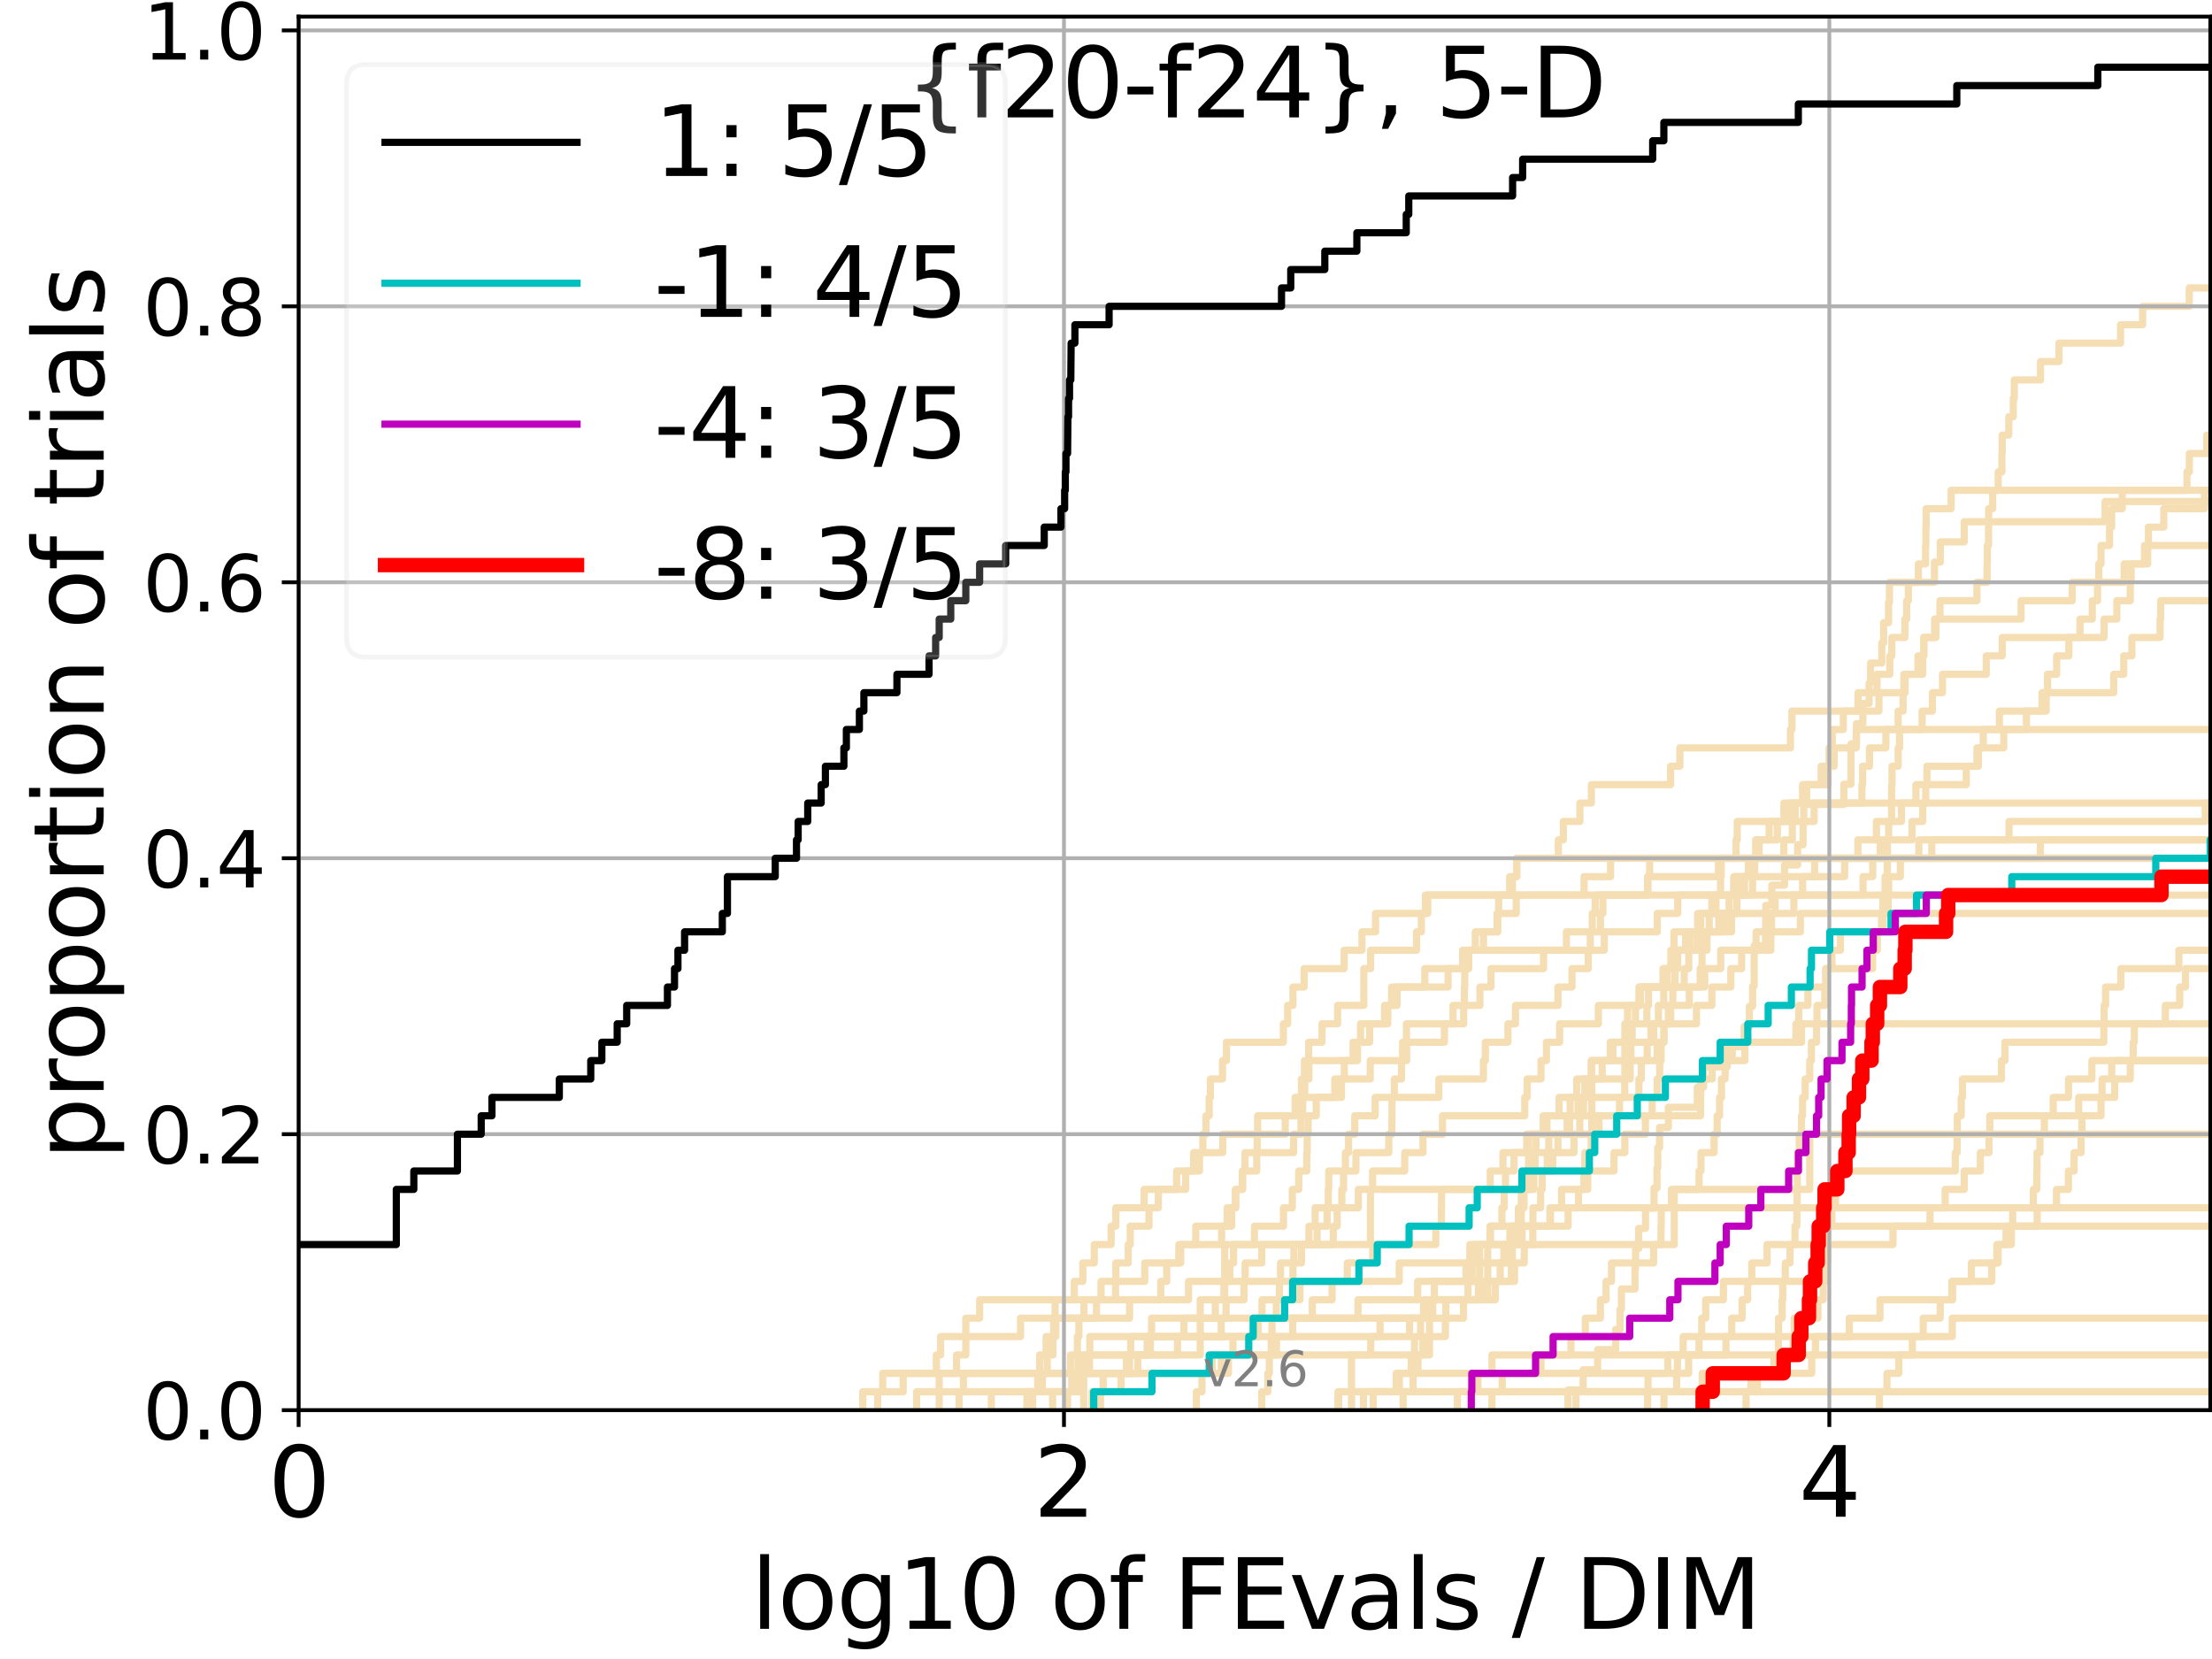 <?xml version="1.0" encoding="utf-8" standalone="no"?>
<!DOCTYPE svg PUBLIC "-//W3C//DTD SVG 1.1//EN"
  "http://www.w3.org/Graphics/SVG/1.1/DTD/svg11.dtd">
<svg xmlns:xlink="http://www.w3.org/1999/xlink" width="460.8pt" height="345.6pt" viewBox="0 0 460.8 345.6" xmlns="http://www.w3.org/2000/svg" version="1.1">
 <defs>
  <style type="text/css">*{stroke-linejoin: round; stroke-linecap: butt}</style>
 </defs>
 <g id="figure_1">
  <g id="patch_1">
   <path d="M 0 345.6 
L 460.8 345.6 
L 460.8 0 
L 0 0 
z
" style="fill: #ffffff"/>
  </g>
  <g id="axes_1">
   <g id="patch_2">
    <path d="M 62.208 293.76 
L 460.8 293.76 
L 460.8 3.456 
L 62.208 3.456 
z
" style="fill: #ffffff"/>
   </g>
   <g id="line2d_1">
    <path d="M 213.919 293.76 
L 213.919 289.928 
L 217.14 289.928 
L 217.14 286.095 
L 218.151 286.095 
L 218.151 282.263 
L 219.355 282.263 
L 219.355 278.43 
L 219.503 278.43 
L 219.503 274.598 
L 219.796 274.598 
L 219.796 270.766 
L 223.793 270.766 
L 223.793 266.933 
L 225.568 266.933 
L 225.568 263.101 
L 227.957 263.101 
L 227.957 259.268 
L 231.466 259.268 
L 231.466 255.436 
L 232.443 255.436 
L 232.443 251.604 
L 238.347 251.604 
L 238.347 247.771 
L 245.119 247.771 
L 245.119 243.939 
L 249.874 243.939 
L 249.874 240.106 
L 250.571 240.106 
L 250.571 236.274 
L 251.226 236.274 
L 251.226 232.442 
L 251.897 232.442 
L 251.897 228.609 
L 252.156 228.609 
L 252.156 224.777 
L 254.673 224.777 
L 254.673 220.944 
L 255.49 220.944 
L 255.49 217.112 
L 267.35 217.112 
L 267.35 213.28 
L 268.245 213.28 
L 268.245 209.447 
L 269.345 209.447 
L 269.345 205.615 
L 271.674 205.615 
L 271.674 201.782 
L 280.017 201.782 
L 280.017 197.95 
L 283.724 197.95 
L 283.724 194.118 
L 286.555 194.118 
L 286.555 190.285 
L 296.945 190.285 
L 296.945 186.453 
L 296.945 186.453 
L 296.945 186.453 
L 460.8 186.453 
" clip-path="url(#p0f10edfef0)" style="fill: none; stroke: #f5deb3; stroke-width: 1.5; stroke-linecap: square"/>
   </g>
   <g id="line2d_2">
    <path d="M 281.548 293.76 
L 281.548 282.263 
L 297.792 282.263 
L 297.792 270.766 
L 309.921 270.766 
L 309.921 259.268 
L 348.782 259.268 
L 348.782 247.771 
L 376.998 247.771 
L 376.998 236.274 
L 376.998 236.274 
L 376.998 236.274 
L 460.8 236.274 
" clip-path="url(#p0f10edfef0)" style="fill: none; stroke: #f5deb3; stroke-width: 1.5; stroke-linecap: square"/>
   </g>
   <g id="line2d_3">
    <path d="M 179.73 293.76 
L 179.73 289.928 
L 183.885 289.928 
L 183.885 286.095 
L 216.584 286.095 
L 216.584 282.263 
L 217.92 282.263 
L 217.92 278.43 
L 219.942 278.43 
L 219.942 274.598 
L 225.815 274.598 
L 225.815 270.766 
L 229.37 270.766 
L 229.37 266.933 
L 232.443 266.933 
L 232.443 263.101 
L 235.03 263.101 
L 235.03 259.268 
L 235.451 259.268 
L 235.451 255.436 
L 239.358 255.436 
L 239.358 251.604 
L 241.295 251.604 
L 241.295 247.771 
L 247 247.771 
L 247 243.939 
L 248.658 243.939 
L 248.658 240.106 
L 254.726 240.106 
L 254.726 236.274 
L 261.979 236.274 
L 261.979 232.442 
L 269.796 232.442 
L 269.796 228.609 
L 279.461 228.609 
L 279.461 224.777 
L 280.043 224.777 
L 280.043 220.944 
L 281.878 220.944 
L 281.878 217.112 
L 285.323 217.112 
L 285.323 213.28 
L 289.104 213.28 
L 289.104 209.447 
L 289.903 209.447 
L 289.903 205.615 
L 301.66 205.615 
L 301.66 201.782 
L 304.688 201.782 
L 304.688 197.95 
L 331.287 197.95 
L 331.287 194.118 
L 333.401 194.118 
L 333.401 190.285 
L 333.91 190.285 
L 333.91 186.453 
L 343.299 186.453 
L 343.299 182.621 
L 357.974 182.621 
L 357.974 178.788 
L 357.974 178.788 
L 357.974 178.788 
L 460.8 178.788 
" clip-path="url(#p0f10edfef0)" style="fill: none; stroke: #f5deb3; stroke-width: 1.5; stroke-linecap: square"/>
   </g>
   <g id="line2d_4">
    <path d="M 206.517 293.76 
L 206.517 289.928 
L 224.501 289.928 
L 224.501 286.095 
L 224.565 286.095 
L 224.565 282.263 
L 227.021 282.263 
L 227.021 278.43 
L 254.405 278.43 
L 254.405 274.598 
L 255.411 274.598 
L 255.411 270.766 
L 259.145 270.766 
L 259.145 266.933 
L 259.379 266.933 
L 259.379 263.101 
L 262.854 263.101 
L 262.854 259.268 
L 272.671 259.268 
L 272.671 255.436 
L 273.963 255.436 
L 273.963 251.604 
L 276.694 251.604 
L 276.694 247.771 
L 276.793 247.771 
L 276.793 243.939 
L 280.273 243.939 
L 280.273 240.106 
L 280.929 240.106 
L 280.929 236.274 
L 282.216 236.274 
L 282.216 232.442 
L 286.47 232.442 
L 286.47 228.609 
L 299.74 228.609 
L 299.74 224.777 
L 309.022 224.777 
L 309.022 220.944 
L 309.425 220.944 
L 309.425 217.112 
L 314.132 217.112 
L 314.132 213.28 
L 315.704 213.28 
L 315.704 209.447 
L 324.555 209.447 
L 324.555 205.615 
L 327.476 205.615 
L 327.476 201.782 
L 330.856 201.782 
L 330.856 197.95 
L 334.196 197.95 
L 334.196 194.118 
L 345.232 194.118 
L 345.232 190.285 
L 349.505 190.285 
L 349.505 186.453 
L 363.41 186.453 
L 363.41 182.621 
L 364.206 182.621 
L 364.206 178.788 
L 365.736 178.788 
L 365.736 174.956 
L 368.542 174.956 
L 368.542 171.123 
L 373.962 171.123 
L 373.962 167.291 
L 373.962 167.291 
L 373.962 167.291 
L 460.8 167.291 
" clip-path="url(#p0f10edfef0)" style="fill: none; stroke: #f5deb3; stroke-width: 1.5; stroke-linecap: square"/>
   </g>
   <g id="line2d_5">
    <path d="M 303.595 293.76 
L 303.595 289.928 
L 303.595 289.928 
L 303.595 289.928 
L 460.8 289.928 
" clip-path="url(#p0f10edfef0)" style="fill: none; stroke: #f5deb3; stroke-width: 1.5; stroke-linecap: square"/>
   </g>
   <g id="line2d_6"/>
   <g id="line2d_7">
    <path d="M 227.492 293.76 
L 227.492 289.928 
L 233.54 289.928 
L 233.54 286.095 
L 235.311 286.095 
L 235.311 282.263 
L 238.982 282.263 
L 238.982 278.43 
L 246.632 278.43 
L 246.632 274.598 
L 296.55 274.598 
L 296.55 270.766 
L 309.359 270.766 
L 309.359 266.933 
L 312.519 266.933 
L 312.519 263.101 
L 313.278 263.101 
L 313.278 259.268 
L 317.09 259.268 
L 317.09 255.436 
L 326.672 255.436 
L 326.672 251.604 
L 328.833 251.604 
L 328.833 247.771 
L 329.952 247.771 
L 329.952 243.939 
L 330.151 243.939 
L 330.151 240.106 
L 331.476 240.106 
L 331.476 236.274 
L 333.1 236.274 
L 333.1 232.442 
L 337.369 232.442 
L 337.369 228.609 
L 338.463 228.609 
L 338.463 224.777 
L 339.599 224.777 
L 339.599 220.944 
L 345.221 220.944 
L 345.221 217.112 
L 346.637 217.112 
L 346.637 213.28 
L 348.035 213.28 
L 348.035 209.447 
L 351.917 209.447 
L 351.917 205.615 
L 355.125 205.615 
L 355.125 201.782 
L 358.454 201.782 
L 358.454 197.95 
L 368.914 197.95 
L 368.914 194.118 
L 369.037 194.118 
L 369.037 190.285 
L 373.705 190.285 
L 373.705 186.453 
L 388.105 186.453 
L 388.105 182.621 
L 390.121 182.621 
L 390.121 178.788 
L 391.688 178.788 
L 391.688 174.956 
L 398.306 174.956 
L 398.306 171.123 
L 400.541 171.123 
L 400.541 167.291 
L 401.168 167.291 
L 401.168 163.459 
L 409.606 163.459 
L 409.606 159.626 
L 411.833 159.626 
L 411.833 155.794 
L 417.42 155.794 
L 417.42 151.961 
L 422.142 151.961 
L 422.142 148.129 
L 425.385 148.129 
L 425.385 144.297 
L 426.536 144.297 
L 426.536 140.464 
L 428.444 140.464 
L 428.444 136.632 
L 430.979 136.632 
L 430.979 132.799 
L 438.309 132.799 
L 438.309 128.967 
L 440.977 128.967 
L 440.977 125.135 
L 443.769 125.135 
L 443.769 121.302 
L 443.962 121.302 
L 443.962 117.47 
L 447.397 117.47 
L 447.397 113.637 
L 447.556 113.637 
L 447.556 109.805 
L 450.76 109.805 
L 450.76 105.973 
L 459.226 105.973 
L 459.226 102.14 
L 461.8 102.14 
" clip-path="url(#p0f10edfef0)" style="fill: none; stroke: #f5deb3; stroke-width: 1.5; stroke-linecap: square"/>
   </g>
   <g id="line2d_8">
    <path d="M 343.229 293.76 
L 343.229 289.928 
L 349.274 289.928 
L 349.274 286.095 
L 351.77 286.095 
L 351.77 282.263 
L 353.937 282.263 
L 353.937 278.43 
L 354.491 278.43 
L 354.491 274.598 
L 355.33 274.598 
L 355.33 270.766 
L 359.018 270.766 
L 359.018 266.933 
L 380.588 266.933 
L 380.588 263.101 
L 380.753 263.101 
L 380.753 259.268 
L 380.77 259.268 
L 380.77 255.436 
L 381.612 255.436 
L 381.612 251.604 
L 382.365 251.604 
L 382.365 247.771 
L 382.986 247.771 
L 382.986 243.939 
L 407.329 243.939 
L 407.329 240.106 
L 407.697 240.106 
L 407.697 236.274 
L 407.741 236.274 
L 407.741 232.442 
L 408.551 232.442 
L 408.551 228.609 
L 408.816 228.609 
L 408.816 224.777 
L 416.933 224.777 
L 416.933 220.944 
L 417.667 220.944 
L 417.667 217.112 
L 438.263 217.112 
L 438.263 213.28 
L 438.326 213.28 
L 438.326 209.447 
L 438.627 209.447 
L 438.627 205.615 
L 441.816 205.615 
L 441.816 201.782 
L 453.899 201.782 
L 453.899 197.95 
L 460.789 197.95 
L 460.789 194.118 
L 460.789 194.118 
L 460.789 194.118 
L 460.8 194.118 
" clip-path="url(#p0f10edfef0)" style="fill: none; stroke: #f5deb3; stroke-width: 1.5; stroke-linecap: square"/>
   </g>
   <g id="line2d_9">
    <path d="M 219.281 293.76 
L 219.281 289.928 
L 223.466 289.928 
L 223.466 286.095 
L 234.652 286.095 
L 234.652 282.263 
L 235.544 282.263 
L 235.544 278.43 
L 269.292 278.43 
L 269.292 274.598 
L 273.378 274.598 
L 273.378 270.766 
L 277.504 270.766 
L 277.504 266.933 
L 280.665 266.933 
L 280.665 263.101 
L 285.966 263.101 
L 285.966 259.268 
L 299.096 259.268 
L 299.096 255.436 
L 300.266 255.436 
L 300.266 251.604 
L 300.294 251.604 
L 300.294 247.771 
L 310.436 247.771 
L 310.436 243.939 
L 313.096 243.939 
L 313.096 240.106 
L 322.643 240.106 
L 322.643 236.274 
L 326.458 236.274 
L 326.458 232.442 
L 328.745 232.442 
L 328.745 228.609 
L 330.139 228.609 
L 330.139 224.777 
L 333.764 224.777 
L 333.764 220.944 
L 336.011 220.944 
L 336.011 217.112 
L 339.055 217.112 
L 339.055 213.28 
L 339.058 213.28 
L 339.058 209.447 
L 341.639 209.447 
L 341.639 205.615 
L 346.432 205.615 
L 346.432 201.782 
L 348.765 201.782 
L 348.765 197.95 
L 351.141 197.95 
L 351.141 194.118 
L 354.274 194.118 
L 354.274 190.285 
L 361.831 190.285 
L 361.831 186.453 
L 363.147 186.453 
L 363.147 182.621 
L 364.434 182.621 
L 364.434 178.788 
L 371.601 178.788 
L 371.601 174.956 
L 373.376 174.956 
L 373.376 171.123 
L 377.914 171.123 
L 377.914 167.291 
L 387.874 167.291 
L 387.874 163.459 
L 388.022 163.459 
L 388.022 159.626 
L 389.45 159.626 
L 389.45 155.794 
L 392.854 155.794 
L 392.854 151.961 
L 395.418 151.961 
L 395.418 148.129 
L 396.446 148.129 
L 396.446 144.297 
L 396.604 144.297 
L 396.604 140.464 
L 400.536 140.464 
L 400.536 136.632 
L 400.753 136.632 
L 400.753 132.799 
L 403.276 132.799 
L 403.276 128.967 
L 404.131 128.967 
L 404.131 125.135 
L 411.827 125.135 
L 411.827 121.302 
L 413.945 121.302 
L 413.945 117.47 
L 413.995 117.47 
L 413.995 113.637 
L 414.241 113.637 
L 414.241 109.805 
L 414.271 109.805 
L 414.271 105.973 
L 415.117 105.973 
L 415.117 102.14 
L 416.262 102.14 
L 416.262 98.308 
L 417.029 98.308 
L 417.029 94.475 
L 417.091 94.475 
L 417.091 90.643 
L 418.465 90.643 
L 418.465 86.811 
L 419.404 86.811 
L 419.404 82.978 
L 419.615 82.978 
L 419.615 79.146 
L 425.077 79.146 
L 425.077 75.313 
L 428.917 75.313 
L 428.917 71.481 
L 441.751 71.481 
L 441.751 67.649 
L 446.343 67.649 
L 446.343 63.816 
L 456.053 63.816 
L 456.053 59.984 
L 461.8 59.984 
" clip-path="url(#p0f10edfef0)" style="fill: none; stroke: #f5deb3; stroke-width: 1.5; stroke-linecap: square"/>
   </g>
   <g id="line2d_10">
    <path d="M 328.294 293.76 
L 328.294 289.928 
L 343.314 289.928 
L 343.314 286.095 
L 347.427 286.095 
L 347.427 282.263 
L 350.628 282.263 
L 350.628 278.43 
L 360.757 278.43 
L 360.757 274.598 
L 362.914 274.598 
L 362.914 270.766 
L 364.063 270.766 
L 364.063 266.933 
L 364.928 266.933 
L 364.928 263.101 
L 368.111 263.101 
L 368.111 259.268 
L 394.351 259.268 
L 394.351 255.436 
L 402.056 255.436 
L 402.056 251.604 
L 405.212 251.604 
L 405.212 247.771 
L 409.178 247.771 
L 409.178 243.939 
L 412.537 243.939 
L 412.537 240.106 
L 414.346 240.106 
L 414.346 236.274 
L 414.51 236.274 
L 414.51 232.442 
L 433.028 232.442 
L 433.028 228.609 
L 440.537 228.609 
L 440.537 224.777 
L 443.767 224.777 
L 443.767 220.944 
L 443.767 220.944 
L 443.767 220.944 
L 460.8 220.944 
" clip-path="url(#p0f10edfef0)" style="fill: none; stroke: #f5deb3; stroke-width: 1.5; stroke-linecap: square"/>
   </g>
   <g id="line2d_11">
    <path d="M 278.723 293.76 
L 278.723 289.928 
L 307.871 289.928 
L 307.871 286.095 
L 321.022 286.095 
L 321.022 282.263 
L 327.257 282.263 
L 327.257 278.43 
L 330.251 278.43 
L 330.251 274.598 
L 333.39 274.598 
L 333.39 270.766 
L 334.572 270.766 
L 334.572 266.933 
L 335.702 266.933 
L 335.702 263.101 
L 344.483 263.101 
L 344.483 259.268 
L 346.013 259.268 
L 346.013 255.436 
L 346.067 255.436 
L 346.067 251.604 
L 348.193 251.604 
L 348.193 247.771 
L 353.948 247.771 
L 353.948 243.939 
L 354.347 243.939 
L 354.347 240.106 
L 357.077 240.106 
L 357.077 236.274 
L 357.71 236.274 
L 357.71 232.442 
L 358.216 232.442 
L 358.216 228.609 
L 358.621 228.609 
L 358.621 224.777 
L 359.367 224.777 
L 359.367 220.944 
L 363.496 220.944 
L 363.496 217.112 
L 374.126 217.112 
L 374.126 213.28 
L 374.717 213.28 
L 374.717 209.447 
L 376.62 209.447 
L 376.62 205.615 
L 380.418 205.615 
L 380.418 201.782 
L 381.637 201.782 
L 381.637 197.95 
L 383.4 197.95 
L 383.4 194.118 
L 392.261 194.118 
L 392.261 190.285 
L 393.332 190.285 
L 393.332 186.453 
L 393.436 186.453 
L 393.436 182.621 
L 395.878 182.621 
L 395.878 178.788 
L 399.72 178.788 
L 399.72 174.956 
L 418.517 174.956 
L 418.517 171.123 
L 459.406 171.123 
L 459.406 167.291 
L 461.8 167.291 
" clip-path="url(#p0f10edfef0)" style="fill: none; stroke: #f5deb3; stroke-width: 1.5; stroke-linecap: square"/>
   </g>
   <g id="line2d_12">
    <path d="M 222.398 293.76 
L 222.398 289.928 
L 225.507 289.928 
L 225.507 286.095 
L 226.962 286.095 
L 226.962 282.263 
L 239.647 282.263 
L 239.647 278.43 
L 239.893 278.43 
L 239.893 274.598 
L 253.174 274.598 
L 253.174 270.766 
L 254.965 270.766 
L 254.965 266.933 
L 256.211 266.933 
L 256.211 263.101 
L 256.969 263.101 
L 256.969 259.268 
L 261.325 259.268 
L 261.325 255.436 
L 267.369 255.436 
L 267.369 251.604 
L 269.205 251.604 
L 269.205 247.771 
L 270.546 247.771 
L 270.546 243.939 
L 272.224 243.939 
L 272.224 240.106 
L 272.321 240.106 
L 272.321 236.274 
L 272.512 236.274 
L 272.512 232.442 
L 274.192 232.442 
L 274.192 228.609 
L 278.065 228.609 
L 278.065 224.777 
L 285.444 224.777 
L 285.444 220.944 
L 293.035 220.944 
L 293.035 217.112 
L 300.896 217.112 
L 300.896 213.28 
L 304.908 213.28 
L 304.908 209.447 
L 308.299 209.447 
L 308.299 205.615 
L 310.601 205.615 
L 310.601 201.782 
L 321.555 201.782 
L 321.555 197.95 
L 326.314 197.95 
L 326.314 194.118 
L 331.693 194.118 
L 331.693 190.285 
L 332.311 190.285 
L 332.311 186.453 
L 343.213 186.453 
L 343.213 182.621 
L 343.656 182.621 
L 343.656 178.788 
L 343.656 178.788 
L 343.656 178.788 
L 460.8 178.788 
" clip-path="url(#p0f10edfef0)" style="fill: none; stroke: #f5deb3; stroke-width: 1.5; stroke-linecap: square"/>
   </g>
   <g id="line2d_13">
    <path d="M 278.87 293.76 
L 278.87 289.928 
L 290.845 289.928 
L 290.845 286.095 
L 295.385 286.095 
L 295.385 282.263 
L 296.414 282.263 
L 296.414 278.43 
L 301.099 278.43 
L 301.099 274.598 
L 304.87 274.598 
L 304.87 270.766 
L 307.974 270.766 
L 307.974 266.933 
L 308.219 266.933 
L 308.219 263.101 
L 308.219 263.101 
L 308.219 259.268 
L 310.42 259.268 
L 310.42 255.436 
L 322.993 255.436 
L 322.993 251.604 
L 322.993 251.604 
L 322.993 251.604 
L 460.8 251.604 
" clip-path="url(#p0f10edfef0)" style="fill: none; stroke: #f5deb3; stroke-width: 1.5; stroke-linecap: square"/>
   </g>
   <g id="line2d_14">
    <path d="M 190.945 293.76 
L 190.945 289.928 
L 200.694 289.928 
L 200.694 286.095 
L 252.499 286.095 
L 252.499 282.263 
L 285.553 282.263 
L 285.553 278.43 
L 293.638 278.43 
L 293.638 274.598 
L 297.715 274.598 
L 297.715 270.766 
L 298.806 270.766 
L 298.806 266.933 
L 305.398 266.933 
L 305.398 263.101 
L 306.19 263.101 
L 306.19 259.268 
L 310.479 259.268 
L 310.479 255.436 
L 312.874 255.436 
L 312.874 251.604 
L 313.352 251.604 
L 313.352 247.771 
L 313.62 247.771 
L 313.62 243.939 
L 315.396 243.939 
L 315.396 240.106 
L 318.044 240.106 
L 318.044 236.274 
L 321.47 236.274 
L 321.47 232.442 
L 324.778 232.442 
L 324.778 228.609 
L 341.42 228.609 
L 341.42 224.777 
L 341.911 224.777 
L 341.911 220.944 
L 343.138 220.944 
L 343.138 217.112 
L 343.927 217.112 
L 343.927 213.28 
L 353.399 213.28 
L 353.399 209.447 
L 356.607 209.447 
L 356.607 205.615 
L 360.566 205.615 
L 360.566 201.782 
L 362.821 201.782 
L 362.821 197.95 
L 365.825 197.95 
L 365.825 194.118 
L 375.046 194.118 
L 375.046 190.285 
L 375.046 190.285 
L 375.046 190.285 
L 460.8 190.285 
" clip-path="url(#p0f10edfef0)" style="fill: none; stroke: #f5deb3; stroke-width: 1.5; stroke-linecap: square"/>
   </g>
   <g id="line2d_15">
    <path d="M 391.52 293.76 
L 391.52 289.928 
L 393.087 289.928 
L 393.087 286.095 
L 395.551 286.095 
L 395.551 282.263 
L 398.383 282.263 
L 398.383 278.43 
L 400.644 278.43 
L 400.644 274.598 
L 404.175 274.598 
L 404.175 270.766 
L 406.612 270.766 
L 406.612 266.933 
L 410.676 266.933 
L 410.676 263.101 
L 416.237 263.101 
L 416.237 259.268 
L 419 259.268 
L 419 255.436 
L 419.279 255.436 
L 419.279 251.604 
L 423.58 251.604 
L 423.58 247.771 
L 424.303 247.771 
L 424.303 243.939 
L 424.35 243.939 
L 424.35 240.106 
L 424.965 240.106 
L 424.965 236.274 
L 425.881 236.274 
L 425.881 232.442 
L 427.729 232.442 
L 427.729 228.609 
L 430.911 228.609 
L 430.911 224.777 
L 435.786 224.777 
L 435.786 220.944 
L 435.786 220.944 
L 435.786 220.944 
L 460.8 220.944 
" clip-path="url(#p0f10edfef0)" style="fill: none; stroke: #f5deb3; stroke-width: 1.5; stroke-linecap: square"/>
   </g>
   <g id="line2d_16">
    <path d="M 284.034 293.76 
L 284.034 289.928 
L 354.6 289.928 
L 354.6 286.095 
L 377.415 286.095 
L 377.415 282.263 
L 378.197 282.263 
L 378.197 278.43 
L 385.239 278.43 
L 385.239 274.598 
L 391.634 274.598 
L 391.634 270.766 
L 406.758 270.766 
L 406.758 266.933 
L 414.914 266.933 
L 414.914 263.101 
L 415.98 263.101 
L 415.98 259.268 
L 417.9 259.268 
L 417.9 255.436 
L 424.378 255.436 
L 424.378 251.604 
L 428.417 251.604 
L 428.417 247.771 
L 430.892 247.771 
L 430.892 243.939 
L 432.071 243.939 
L 432.071 240.106 
L 433.525 240.106 
L 433.525 236.274 
L 433.706 236.274 
L 433.706 232.442 
L 437.673 232.442 
L 437.673 228.609 
L 437.902 228.609 
L 437.902 224.777 
L 439.907 224.777 
L 439.907 220.944 
L 444.391 220.944 
L 444.391 217.112 
L 444.63 217.112 
L 444.63 213.28 
L 451.084 213.28 
L 451.084 209.447 
L 454.07 209.447 
L 454.07 205.615 
L 455.273 205.615 
L 455.273 201.782 
L 461.008 201.782 
L 461.008 197.95 
L 461.8 197.95 
" clip-path="url(#p0f10edfef0)" style="fill: none; stroke: #f5deb3; stroke-width: 1.5; stroke-linecap: square"/>
   </g>
   <g id="line2d_17">
    <path d="M 292.296 293.76 
L 292.296 289.928 
L 294.366 289.928 
L 294.366 286.095 
L 310.802 286.095 
L 310.802 282.263 
L 373.548 282.263 
L 373.548 278.43 
L 406.696 278.43 
L 406.696 274.598 
L 406.696 274.598 
L 406.696 274.598 
L 460.8 274.598 
" clip-path="url(#p0f10edfef0)" style="fill: none; stroke: #f5deb3; stroke-width: 1.5; stroke-linecap: square"/>
   </g>
   <g id="line2d_18">
    <path d="M 199.795 293.76 
L 199.795 289.928 
L 216.181 289.928 
L 216.181 286.095 
L 223.003 286.095 
L 223.003 282.263 
L 224.437 282.263 
L 224.437 278.43 
L 224.755 278.43 
L 224.755 274.598 
L 235.311 274.598 
L 235.311 270.766 
L 241.802 270.766 
L 241.802 266.933 
L 243.055 266.933 
L 243.055 263.101 
L 245.573 263.101 
L 245.573 259.268 
L 249.099 259.268 
L 249.099 255.436 
L 256.592 255.436 
L 256.592 251.604 
L 257.366 251.604 
L 257.366 247.771 
L 258.839 247.771 
L 258.839 243.939 
L 259.355 243.939 
L 259.355 240.106 
L 269.484 240.106 
L 269.484 236.274 
L 271.015 236.274 
L 271.015 232.442 
L 271.379 232.442 
L 271.379 228.609 
L 271.804 228.609 
L 271.804 224.777 
L 272.671 224.777 
L 272.671 220.944 
L 282.789 220.944 
L 282.789 217.112 
L 283.423 217.112 
L 283.423 213.28 
L 288.426 213.28 
L 288.426 209.447 
L 291.032 209.447 
L 291.032 205.615 
L 296.811 205.615 
L 296.811 201.782 
L 305.723 201.782 
L 305.723 197.95 
L 309.028 197.95 
L 309.028 194.118 
L 311.871 194.118 
L 311.871 190.285 
L 315.859 190.285 
L 315.859 186.453 
L 329.985 186.453 
L 329.985 182.621 
L 335.519 182.621 
L 335.519 178.788 
L 335.519 178.788 
L 335.519 178.788 
L 460.8 178.788 
" clip-path="url(#p0f10edfef0)" style="fill: none; stroke: #f5deb3; stroke-width: 1.5; stroke-linecap: square"/>
   </g>
   <g id="line2d_19">
    <path d="M 326.639 293.76 
L 326.639 289.554 
L 329.797 289.554 
L 329.797 285.347 
L 332.819 285.347 
L 332.819 281.141 
L 336.567 281.141 
L 336.567 276.935 
L 337.484 276.935 
L 337.484 272.729 
L 337.771 272.729 
L 337.771 268.522 
L 340.592 268.522 
L 340.592 264.316 
L 340.723 264.316 
L 340.723 260.11 
L 341.364 260.11 
L 341.364 255.903 
L 342.786 255.903 
L 342.786 251.697 
L 344.577 251.697 
L 344.577 247.491 
L 345.187 247.491 
L 345.187 243.285 
L 345.338 243.285 
L 345.338 239.078 
L 345.709 239.078 
L 345.709 234.872 
L 347.546 234.872 
L 347.546 230.666 
L 353.574 230.666 
L 353.574 226.459 
L 354.896 226.459 
L 354.896 222.253 
L 359.809 222.253 
L 359.809 218.047 
L 363.335 218.047 
L 363.335 213.841 
L 364.437 213.841 
L 364.437 209.634 
L 365.099 209.634 
L 365.099 205.428 
L 365.424 205.428 
L 365.427 197.015 
L 367.786 197.015 
L 367.852 188.603 
L 369.103 188.603 
L 369.103 184.397 
L 371.76 184.397 
L 371.76 180.19 
L 374.479 180.19 
L 374.479 175.984 
L 375.61 175.984 
L 375.61 171.778 
L 375.757 171.778 
L 375.757 167.571 
L 384.108 167.571 
L 384.108 163.365 
L 385.576 163.365 
L 385.604 154.952 
L 386.746 154.952 
L 386.746 150.746 
L 388.06 150.746 
L 388.06 146.54 
L 389.369 146.54 
L 389.369 142.334 
L 389.678 142.334 
L 389.678 138.127 
L 392.017 138.127 
L 392.017 133.921 
L 392.391 133.921 
L 392.391 129.715 
L 393.419 129.715 
L 393.419 125.508 
L 393.607 125.508 
L 393.607 121.302 
L 402.98 121.302 
L 402.98 117.096 
L 404.205 117.096 
L 404.205 112.89 
L 409.177 112.89 
L 409.177 108.683 
L 438.526 108.683 
L 438.526 104.477 
L 438.526 104.477 
L 460.8 104.477 
L 460.8 104.477 
" clip-path="url(#p0f10edfef0)" style="fill: none; stroke: #f5deb3; stroke-width: 1.5; stroke-linecap: square"/>
   </g>
   <g id="line2d_20">
    <path d="M 195.652 293.76 
L 195.652 289.928 
L 195.652 289.928 
L 195.652 286.095 
L 199.27 286.095 
L 199.27 282.263 
L 201.198 282.263 
L 201.198 278.43 
L 212.596 278.43 
L 212.596 274.598 
L 228.416 274.598 
L 228.416 270.766 
L 232.392 270.766 
L 232.392 266.933 
L 238.475 266.933 
L 238.475 263.101 
L 245.953 263.101 
L 245.953 259.268 
L 254.485 259.268 
L 254.485 255.436 
L 255.646 255.436 
L 255.646 251.604 
L 257.44 251.604 
L 257.44 247.771 
L 258.839 247.771 
L 258.839 243.939 
L 261.806 243.939 
L 261.806 240.106 
L 261.893 240.106 
L 261.893 236.274 
L 267.736 236.274 
L 267.736 232.442 
L 270.495 232.442 
L 270.495 228.609 
L 271.114 228.609 
L 271.114 224.777 
L 271.739 224.777 
L 271.739 220.944 
L 272.624 220.944 
L 272.624 217.112 
L 275.4 217.112 
L 275.4 213.28 
L 278.643 213.28 
L 278.643 209.447 
L 284.102 209.447 
L 284.102 205.615 
L 284.114 205.615 
L 284.114 201.782 
L 285.52 201.782 
L 285.52 197.95 
L 295.095 197.95 
L 295.095 194.118 
L 296.093 194.118 
L 296.093 190.285 
L 297.422 190.285 
L 297.422 186.453 
L 314.494 186.453 
L 314.494 182.621 
L 315.982 182.621 
L 315.982 178.788 
L 402.428 178.788 
L 402.428 174.956 
L 402.428 174.956 
L 402.428 174.956 
L 460.8 174.956 
" clip-path="url(#p0f10edfef0)" style="fill: none; stroke: #f5deb3; stroke-width: 1.5; stroke-linecap: square"/>
   </g>
   <g id="line2d_21">
    <path d="M 346.631 293.76 
L 346.631 289.928 
L 364.772 289.928 
L 364.772 286.095 
L 370.858 286.095 
L 370.858 282.263 
L 370.858 282.263 
L 370.858 282.263 
L 460.8 282.263 
" clip-path="url(#p0f10edfef0)" style="fill: none; stroke: #f5deb3; stroke-width: 1.5; stroke-linecap: square"/>
   </g>
   <g id="line2d_22">
    <path d="M 182.839 293.76 
L 182.839 289.928 
L 188.146 289.928 
L 188.146 286.095 
L 195.06 286.095 
L 195.06 282.263 
L 195.944 282.263 
L 195.944 278.43 
L 201.198 278.43 
L 201.198 274.598 
L 204.075 274.598 
L 204.075 270.766 
L 247.594 270.766 
L 247.594 266.933 
L 269.345 266.933 
L 269.345 263.101 
L 271.114 263.101 
L 271.114 259.268 
L 274.388 259.268 
L 274.388 255.436 
L 276.454 255.436 
L 276.454 251.604 
L 282.967 251.604 
L 282.967 247.771 
L 285.934 247.771 
L 285.934 243.939 
L 292.628 243.939 
L 292.628 240.106 
L 296.43 240.106 
L 296.43 236.274 
L 300.501 236.274 
L 300.501 232.442 
L 317.635 232.442 
L 317.635 228.609 
L 318.138 228.609 
L 318.138 224.777 
L 321.018 224.777 
L 321.018 220.944 
L 322.149 220.944 
L 322.149 217.112 
L 324.904 217.112 
L 324.904 213.28 
L 332.967 213.28 
L 332.967 209.447 
L 341.719 209.447 
L 341.719 205.615 
L 347.341 205.615 
L 347.341 201.782 
L 348.073 201.782 
L 348.073 197.95 
L 348.717 197.95 
L 348.717 194.118 
L 360.705 194.118 
L 360.705 190.285 
L 369.786 190.285 
L 369.786 186.453 
L 375.511 186.453 
L 375.511 182.621 
L 384.279 182.621 
L 384.279 178.788 
L 387.031 178.788 
L 387.031 174.956 
L 390.886 174.956 
L 390.886 171.123 
L 396.114 171.123 
L 396.114 167.291 
L 399.121 167.291 
L 399.121 163.459 
L 401.43 163.459 
L 401.43 159.626 
L 412.144 159.626 
L 412.144 155.794 
L 413.155 155.794 
L 413.155 151.961 
L 416.503 151.961 
L 416.503 148.129 
L 426.264 148.129 
L 426.264 144.297 
L 440.322 144.297 
L 440.322 140.464 
L 442.413 140.464 
L 442.413 136.632 
L 444.115 136.632 
L 444.115 132.799 
L 449.983 132.799 
L 449.983 128.967 
L 450.103 128.967 
L 450.103 125.135 
L 450.103 125.135 
L 450.103 125.135 
L 460.8 125.135 
" clip-path="url(#p0f10edfef0)" style="fill: none; stroke: #f5deb3; stroke-width: 1.5; stroke-linecap: square"/>
   </g>
   <g id="line2d_23">
    <path d="M 286.074 293.76 
L 286.074 289.928 
L 291.505 289.928 
L 291.505 286.095 
L 293.991 286.095 
L 293.991 282.263 
L 294.661 282.263 
L 294.661 278.43 
L 295.932 278.43 
L 295.932 274.598 
L 298.469 274.598 
L 298.469 270.766 
L 311.506 270.766 
L 311.506 266.933 
L 314.852 266.933 
L 314.852 263.101 
L 315.044 263.101 
L 315.044 259.268 
L 316.46 259.268 
L 316.46 255.436 
L 322.867 255.436 
L 322.867 251.604 
L 325.302 251.604 
L 325.302 247.771 
L 330.758 247.771 
L 330.758 243.939 
L 336.232 243.939 
L 336.232 240.106 
L 338.486 240.106 
L 338.486 236.274 
L 342.759 236.274 
L 342.759 232.442 
L 354.263 232.442 
L 354.263 228.609 
L 354.295 228.609 
L 354.295 224.777 
L 356.669 224.777 
L 356.669 220.944 
L 360.865 220.944 
L 360.865 217.112 
L 375.293 217.112 
L 375.293 213.28 
L 375.293 213.28 
L 375.293 213.28 
L 460.8 213.28 
" clip-path="url(#p0f10edfef0)" style="fill: none; stroke: #f5deb3; stroke-width: 1.5; stroke-linecap: square"/>
   </g>
   <g id="line2d_24">
    <path d="M 249.224 293.76 
L 249.224 289.928 
L 250.391 289.928 
L 250.391 286.095 
L 255.904 286.095 
L 255.904 282.263 
L 256.844 282.263 
L 256.844 278.43 
L 262.109 278.43 
L 262.109 274.598 
L 262.896 274.598 
L 262.896 270.766 
L 270.798 270.766 
L 270.798 266.933 
L 291.495 266.933 
L 291.495 263.101 
L 314.332 263.101 
L 314.332 259.268 
L 315.127 259.268 
L 315.127 255.436 
L 316.308 255.436 
L 316.308 251.604 
L 317.479 251.604 
L 317.479 247.771 
L 319.043 247.771 
L 319.043 243.939 
L 319.779 243.939 
L 319.779 240.106 
L 319.978 240.106 
L 319.978 236.274 
L 322.263 236.274 
L 322.263 232.442 
L 329.888 232.442 
L 329.888 228.609 
L 330.514 228.609 
L 330.514 224.777 
L 331.47 224.777 
L 331.47 220.944 
L 339.757 220.944 
L 339.757 217.112 
L 344.511 217.112 
L 344.511 213.28 
L 345.477 213.28 
L 345.477 209.447 
L 346.588 209.447 
L 346.588 205.615 
L 346.742 205.615 
L 346.742 201.782 
L 348.958 201.782 
L 348.958 197.95 
L 354.58 197.95 
L 354.58 194.118 
L 356.062 194.118 
L 356.062 190.285 
L 356.617 190.285 
L 356.617 186.453 
L 361.722 186.453 
L 361.722 182.621 
L 364.933 182.621 
L 364.933 178.788 
L 366.457 178.788 
L 366.457 174.956 
L 370.243 174.956 
L 370.243 171.123 
L 371.624 171.123 
L 371.624 167.291 
L 375.508 167.291 
L 375.508 163.459 
L 380.836 163.459 
L 380.836 159.626 
L 382.092 159.626 
L 382.092 155.794 
L 386.689 155.794 
L 386.689 151.961 
L 400.413 151.961 
L 400.413 148.129 
L 402.543 148.129 
L 402.543 144.297 
L 404.66 144.297 
L 404.66 140.464 
L 413.776 140.464 
L 413.776 136.632 
L 417.098 136.632 
L 417.098 132.799 
L 433.297 132.799 
L 433.297 128.967 
L 435.858 128.967 
L 435.858 125.135 
L 436.955 125.135 
L 436.955 121.302 
L 437.227 121.302 
L 437.227 117.47 
L 437.678 117.47 
L 437.678 113.637 
L 439.455 113.637 
L 439.455 109.805 
L 439.9 109.805 
L 439.9 105.973 
L 442.095 105.973 
L 442.095 102.14 
L 455.584 102.14 
L 455.584 98.308 
L 456.08 98.308 
L 456.08 94.475 
L 459.711 94.475 
L 459.711 90.643 
L 461.8 90.643 
" clip-path="url(#p0f10edfef0)" style="fill: none; stroke: #f5deb3; stroke-width: 1.5; stroke-linecap: square"/>
   </g>
   <g id="line2d_25">
    <path d="M 363.736 293.76 
L 363.736 289.928 
L 366.095 289.928 
L 366.095 286.095 
L 369.569 286.095 
L 369.569 282.263 
L 370.475 282.263 
L 370.475 278.43 
L 370.503 278.43 
L 370.503 274.598 
L 371.241 274.598 
L 371.241 270.766 
L 371.38 270.766 
L 371.38 266.933 
L 371.913 266.933 
L 371.913 263.101 
L 372.893 263.101 
L 372.893 259.268 
L 373.925 259.268 
L 373.925 255.436 
L 374.321 255.436 
L 374.321 251.604 
L 374.375 251.604 
L 374.375 247.771 
L 374.425 247.771 
L 374.425 243.939 
L 374.483 243.939 
L 374.483 240.106 
L 374.82 240.106 
L 374.82 236.274 
L 375.284 236.274 
L 375.284 232.442 
L 375.51 232.442 
L 375.51 228.609 
L 376.051 228.609 
L 376.051 224.777 
L 377.002 224.777 
L 377.002 220.944 
L 377.351 220.944 
L 377.351 217.112 
L 378.421 217.112 
L 378.421 213.28 
L 378.509 213.28 
L 378.509 209.447 
L 380.143 209.447 
L 380.143 205.615 
L 380.318 205.615 
L 380.318 201.782 
L 390.106 201.782 
L 390.106 197.95 
L 391.079 197.95 
L 391.079 194.118 
L 391.951 194.118 
L 391.951 190.285 
L 392.243 190.285 
L 392.243 186.453 
L 392.684 186.453 
L 392.684 182.621 
L 393.159 182.621 
L 393.159 178.788 
L 393.18 178.788 
L 393.18 174.956 
L 393.436 174.956 
L 393.436 171.123 
L 394.054 171.123 
L 394.054 167.291 
L 394.061 167.291 
L 394.061 163.459 
L 394.145 163.459 
L 394.145 159.626 
L 395.427 159.626 
L 395.427 155.794 
L 395.712 155.794 
L 395.712 151.961 
L 395.712 151.961 
L 395.712 151.961 
L 460.8 151.961 
" clip-path="url(#p0f10edfef0)" style="fill: none; stroke: #f5deb3; stroke-width: 1.5; stroke-linecap: square"/>
   </g>
   <g id="line2d_26">
    <path d="M 262.854 293.76 
L 262.854 289.928 
L 264.115 289.928 
L 264.115 286.095 
L 264.418 286.095 
L 264.418 282.263 
L 264.819 282.263 
L 264.819 278.43 
L 264.977 278.43 
L 264.977 274.598 
L 265.877 274.598 
L 265.877 270.766 
L 266.527 270.766 
L 266.527 266.933 
L 266.753 266.933 
L 266.753 263.101 
L 269.536 263.101 
L 269.536 259.268 
L 277.751 259.268 
L 277.751 255.436 
L 278.55 255.436 
L 278.55 251.604 
L 279.526 251.604 
L 279.526 247.771 
L 279.889 247.771 
L 279.889 243.939 
L 282.468 243.939 
L 282.468 240.106 
L 289.31 240.106 
L 289.31 236.274 
L 289.951 236.274 
L 289.951 232.442 
L 289.971 232.442 
L 289.971 228.609 
L 290.458 228.609 
L 290.458 224.777 
L 291.962 224.777 
L 291.962 220.944 
L 292.188 220.944 
L 292.188 217.112 
L 292.991 217.112 
L 292.991 213.28 
L 302.701 213.28 
L 302.701 209.447 
L 305.051 209.447 
L 305.051 205.615 
L 305.138 205.615 
L 305.138 201.782 
L 305.96 201.782 
L 305.96 197.95 
L 307.333 197.95 
L 307.333 194.118 
L 312.014 194.118 
L 312.014 190.285 
L 312.192 190.285 
L 312.192 186.453 
L 315.067 186.453 
L 315.067 182.621 
L 315.955 182.621 
L 315.955 178.788 
L 324.626 178.788 
L 324.626 174.956 
L 325.671 174.956 
L 325.671 171.123 
L 329.123 171.123 
L 329.123 167.291 
L 331.514 167.291 
L 331.514 163.459 
L 348.017 163.459 
L 348.017 159.626 
L 349.951 159.626 
L 349.951 155.794 
L 372.983 155.794 
L 372.983 151.961 
L 373.295 151.961 
L 373.295 148.129 
L 387.055 148.129 
L 387.055 144.297 
L 391.009 144.297 
L 391.009 140.464 
L 393.681 140.464 
L 393.681 136.632 
L 394.109 136.632 
L 394.109 132.799 
L 396.814 132.799 
L 396.814 128.967 
L 397.191 128.967 
L 397.191 125.135 
L 397.547 125.135 
L 397.547 121.302 
L 399.636 121.302 
L 399.636 117.47 
L 401.136 117.47 
L 401.136 113.637 
L 401.201 113.637 
L 401.201 109.805 
L 401.26 109.805 
L 401.26 105.973 
L 406.447 105.973 
L 406.447 102.14 
L 406.447 102.14 
L 406.447 102.14 
L 460.8 102.14 
" clip-path="url(#p0f10edfef0)" style="fill: none; stroke: #f5deb3; stroke-width: 1.5; stroke-linecap: square"/>
   </g>
   <g id="line2d_27">
    <path d="M 215.11 293.76 
L 215.11 289.928 
L 223.268 289.928 
L 223.268 286.095 
L 254.432 286.095 
L 254.432 282.263 
L 265.915 282.263 
L 265.915 278.43 
L 287.488 278.43 
L 287.488 274.598 
L 301.197 274.598 
L 301.197 270.766 
L 305.808 270.766 
L 305.808 266.933 
L 306.674 266.933 
L 306.674 263.101 
L 307.035 263.101 
L 307.035 259.268 
L 314.546 259.268 
L 314.546 255.436 
L 316.905 255.436 
L 316.905 251.604 
L 316.914 251.604 
L 316.914 247.771 
L 319.534 247.771 
L 319.534 243.939 
L 322.316 243.939 
L 322.316 240.106 
L 324.541 240.106 
L 324.541 236.274 
L 326.977 236.274 
L 326.977 232.442 
L 327.08 232.442 
L 327.08 228.609 
L 328.455 228.609 
L 328.455 224.777 
L 331.557 224.777 
L 331.557 220.944 
L 335.447 220.944 
L 335.447 217.112 
L 340.009 217.112 
L 340.009 213.28 
L 343.064 213.28 
L 343.064 209.447 
L 343.417 209.447 
L 343.417 205.615 
L 354.173 205.615 
L 354.173 201.782 
L 354.566 201.782 
L 354.566 197.95 
L 355.593 197.95 
L 355.593 194.118 
L 358.047 194.118 
L 358.047 190.285 
L 360.21 190.285 
L 360.21 186.453 
L 361.163 186.453 
L 361.163 182.621 
L 365.516 182.621 
L 365.516 178.788 
L 425.047 178.788 
L 425.047 174.956 
L 425.047 174.956 
L 425.047 174.956 
L 460.8 174.956 
" clip-path="url(#p0f10edfef0)" style="fill: none; stroke: #f5deb3; stroke-width: 1.5; stroke-linecap: square"/>
   </g>
   <g id="line2d_28">
    <path d="M 229.259 293.76 
L 229.259 289.928 
L 229.811 289.928 
L 229.811 286.095 
L 237.04 286.095 
L 237.04 282.263 
L 245.294 282.263 
L 245.294 278.43 
L 262.023 278.43 
L 262.023 274.598 
L 282.896 274.598 
L 282.896 270.766 
L 295.327 270.766 
L 295.327 266.933 
L 315.502 266.933 
L 315.502 263.101 
L 317.531 263.101 
L 317.531 259.268 
L 319.308 259.268 
L 319.308 255.436 
L 319.337 255.436 
L 319.337 251.604 
L 320.931 251.604 
L 320.931 247.771 
L 321.26 247.771 
L 321.26 243.939 
L 323.461 243.939 
L 323.461 240.106 
L 327.897 240.106 
L 327.897 236.274 
L 329.105 236.274 
L 329.105 232.442 
L 344.179 232.442 
L 344.179 228.609 
L 345.221 228.609 
L 345.221 224.777 
L 345.742 224.777 
L 345.742 220.944 
L 346.036 220.944 
L 346.036 217.112 
L 346.626 217.112 
L 346.626 213.28 
L 347.552 213.28 
L 347.552 209.447 
L 348.485 209.447 
L 348.485 205.615 
L 348.925 205.615 
L 348.925 201.782 
L 349.493 201.782 
L 349.493 197.95 
L 353.576 197.95 
L 353.576 194.118 
L 353.653 194.118 
L 353.653 190.285 
L 357.468 190.285 
L 357.468 186.453 
L 358.422 186.453 
L 358.422 182.621 
L 358.544 182.621 
L 358.544 178.788 
L 361.646 178.788 
L 361.646 174.956 
L 361.894 174.956 
L 361.894 171.123 
L 372.804 171.123 
L 372.804 167.291 
L 376.365 167.291 
L 376.365 163.459 
L 379.382 163.459 
L 379.382 159.626 
L 381.044 159.626 
L 381.044 155.794 
L 381.705 155.794 
L 381.705 151.961 
L 383.994 151.961 
L 383.994 148.129 
L 391.414 148.129 
L 391.414 144.297 
L 396.863 144.297 
L 396.863 140.464 
L 399.54 140.464 
L 399.54 136.632 
L 400.757 136.632 
L 400.757 132.799 
L 403.021 132.799 
L 403.021 128.967 
L 421.033 128.967 
L 421.033 125.135 
L 431.682 125.135 
L 431.682 121.302 
L 442.502 121.302 
L 442.502 117.47 
L 446.728 117.47 
L 446.728 113.637 
L 461.157 113.637 
L 461.157 109.805 
L 461.8 109.805 
" clip-path="url(#p0f10edfef0)" style="fill: none; stroke: #f5deb3; stroke-width: 1.5; stroke-linecap: square"/>
   </g>
   <g id="line2d_29">
    <path d="M 225.753 293.76 
L 225.753 289.928 
L 225.753 289.928 
L 225.753 286.095 
L 225.753 286.095 
L 225.753 282.263 
L 250.027 282.263 
L 250.027 278.43 
L 250.027 278.43 
L 250.027 274.598 
L 250.027 274.598 
L 250.027 270.766 
L 255.123 270.766 
L 255.123 266.933 
L 255.123 266.933 
L 255.123 263.101 
L 255.123 263.101 
L 255.123 259.268 
L 285.488 259.268 
L 285.488 255.436 
L 285.488 255.436 
L 285.488 251.604 
L 285.488 251.604 
L 285.488 247.771 
L 318.431 247.771 
L 318.431 243.939 
L 318.431 243.939 
L 318.431 240.106 
L 318.431 240.106 
L 318.431 236.274 
L 331.601 236.274 
L 331.601 232.442 
L 331.601 232.442 
L 331.601 228.609 
L 331.601 228.609 
L 331.601 224.777 
L 338.491 224.777 
L 338.491 220.944 
L 338.491 220.944 
L 338.491 217.112 
L 338.491 217.112 
L 338.491 213.28 
L 340.692 213.28 
L 340.692 209.447 
L 341.42 209.447 
L 341.42 205.615 
L 350.856 205.615 
L 350.856 201.782 
L 351.801 201.782 
L 351.801 197.95 
L 352.026 197.95 
L 352.026 194.118 
L 359.217 194.118 
L 359.217 190.285 
L 361.794 190.285 
L 361.794 186.453 
L 365.09 186.453 
L 365.09 182.621 
L 378.028 182.621 
L 378.028 178.788 
L 378.028 178.788 
L 378.028 178.788 
L 460.8 178.788 
" clip-path="url(#p0f10edfef0)" style="fill: none; stroke: #f5deb3; stroke-width: 1.5; stroke-linecap: square"/>
   </g>
   <g id="line2d_30">
    <path d="M 310.791 293.76 
L 310.791 289.928 
L 312.953 289.928 
L 312.953 286.095 
L 349.436 286.095 
L 349.436 282.263 
L 359.55 282.263 
L 359.55 278.43 
L 373.76 278.43 
L 373.76 274.598 
L 378.715 274.598 
L 378.715 270.766 
L 379.791 270.766 
L 379.791 266.933 
L 380.071 266.933 
L 380.071 263.101 
L 380.356 263.101 
L 380.356 259.268 
L 380.655 259.268 
L 380.655 255.436 
L 380.655 255.436 
L 380.655 255.436 
L 460.8 255.436 
" clip-path="url(#p0f10edfef0)" style="fill: none; stroke: #f5deb3; stroke-width: 1.5; stroke-linecap: square"/>
   </g>
   <g id="matplotlib.axis_1">
    <g id="xtick_1">
     <g id="line2d_31">
      <path d="M 62.208 293.76 
L 62.208 3.456 
" clip-path="url(#p0f10edfef0)" style="fill: none; stroke: #b0b0b0; stroke-width: 0.8; stroke-linecap: square"/>
     </g>
     <g id="line2d_32">
      <defs>
       <path id="m864204f0ba" d="M 0 0 
L 0 3.5 
" style="stroke: #000000; stroke-width: 0.8"/>
      </defs>
      <g>
       <use xlink:href="#m864204f0ba" x="62.208" y="293.76" style="stroke: #000000; stroke-width: 0.8"/>
      </g>
     </g>
     <g id="text_1">
      <!-- 0 -->
      <g transform="translate(55.846 315.957)scale(0.2 -0.2)">
       <defs>
        <path id="DejaVuSans-30" d="M 2034 4250 
Q 1547 4250 1301 3770 
Q 1056 3291 1056 2328 
Q 1056 1369 1301 889 
Q 1547 409 2034 409 
Q 2525 409 2770 889 
Q 3016 1369 3016 2328 
Q 3016 3291 2770 3770 
Q 2525 4250 2034 4250 
z
M 2034 4750 
Q 2819 4750 3233 4129 
Q 3647 3509 3647 2328 
Q 3647 1150 3233 529 
Q 2819 -91 2034 -91 
Q 1250 -91 836 529 
Q 422 1150 422 2328 
Q 422 3509 836 4129 
Q 1250 4750 2034 4750 
z
" transform="scale(0.016)"/>
       </defs>
       <use xlink:href="#DejaVuSans-30"/>
      </g>
     </g>
    </g>
    <g id="xtick_2">
     <g id="line2d_33">
      <path d="M 221.645 293.76 
L 221.645 3.456 
" clip-path="url(#p0f10edfef0)" style="fill: none; stroke: #b0b0b0; stroke-width: 0.8; stroke-linecap: square"/>
     </g>
     <g id="line2d_34">
      <g>
       <use xlink:href="#m864204f0ba" x="221.645" y="293.76" style="stroke: #000000; stroke-width: 0.8"/>
      </g>
     </g>
     <g id="text_2">
      <!-- 2 -->
      <g transform="translate(215.282 315.957)scale(0.2 -0.2)">
       <defs>
        <path id="DejaVuSans-32" d="M 1228 531 
L 3431 531 
L 3431 0 
L 469 0 
L 469 531 
Q 828 903 1448 1529 
Q 2069 2156 2228 2338 
Q 2531 2678 2651 2914 
Q 2772 3150 2772 3378 
Q 2772 3750 2511 3984 
Q 2250 4219 1831 4219 
Q 1534 4219 1204 4116 
Q 875 4013 500 3803 
L 500 4441 
Q 881 4594 1212 4672 
Q 1544 4750 1819 4750 
Q 2544 4750 2975 4387 
Q 3406 4025 3406 3419 
Q 3406 3131 3298 2873 
Q 3191 2616 2906 2266 
Q 2828 2175 2409 1742 
Q 1991 1309 1228 531 
z
" transform="scale(0.016)"/>
       </defs>
       <use xlink:href="#DejaVuSans-32"/>
      </g>
     </g>
    </g>
    <g id="xtick_3">
     <g id="line2d_35">
      <path d="M 381.082 293.76 
L 381.082 3.456 
" clip-path="url(#p0f10edfef0)" style="fill: none; stroke: #b0b0b0; stroke-width: 0.8; stroke-linecap: square"/>
     </g>
     <g id="line2d_36">
      <g>
       <use xlink:href="#m864204f0ba" x="381.082" y="293.76" style="stroke: #000000; stroke-width: 0.8"/>
      </g>
     </g>
     <g id="text_3">
      <!-- 4 -->
      <g transform="translate(374.719 315.957)scale(0.2 -0.2)">
       <defs>
        <path id="DejaVuSans-34" d="M 2419 4116 
L 825 1625 
L 2419 1625 
L 2419 4116 
z
M 2253 4666 
L 3047 4666 
L 3047 1625 
L 3713 1625 
L 3713 1100 
L 3047 1100 
L 3047 0 
L 2419 0 
L 2419 1100 
L 313 1100 
L 313 1709 
L 2253 4666 
z
" transform="scale(0.016)"/>
       </defs>
       <use xlink:href="#DejaVuSans-34"/>
      </g>
     </g>
    </g>
    <g id="text_4">
     <!-- log10 of FEvals / DIM -->
     <g transform="translate(156.431 339.313)scale(0.2 -0.2)">
      <defs>
       <path id="DejaVuSans-6c" d="M 603 4863 
L 1178 4863 
L 1178 0 
L 603 0 
L 603 4863 
z
" transform="scale(0.016)"/>
       <path id="DejaVuSans-6f" d="M 1959 3097 
Q 1497 3097 1228 2736 
Q 959 2375 959 1747 
Q 959 1119 1226 758 
Q 1494 397 1959 397 
Q 2419 397 2687 759 
Q 2956 1122 2956 1747 
Q 2956 2369 2687 2733 
Q 2419 3097 1959 3097 
z
M 1959 3584 
Q 2709 3584 3137 3096 
Q 3566 2609 3566 1747 
Q 3566 888 3137 398 
Q 2709 -91 1959 -91 
Q 1206 -91 779 398 
Q 353 888 353 1747 
Q 353 2609 779 3096 
Q 1206 3584 1959 3584 
z
" transform="scale(0.016)"/>
       <path id="DejaVuSans-67" d="M 2906 1791 
Q 2906 2416 2648 2759 
Q 2391 3103 1925 3103 
Q 1463 3103 1205 2759 
Q 947 2416 947 1791 
Q 947 1169 1205 825 
Q 1463 481 1925 481 
Q 2391 481 2648 825 
Q 2906 1169 2906 1791 
z
M 3481 434 
Q 3481 -459 3084 -895 
Q 2688 -1331 1869 -1331 
Q 1566 -1331 1297 -1286 
Q 1028 -1241 775 -1147 
L 775 -588 
Q 1028 -725 1275 -790 
Q 1522 -856 1778 -856 
Q 2344 -856 2625 -561 
Q 2906 -266 2906 331 
L 2906 616 
Q 2728 306 2450 153 
Q 2172 0 1784 0 
Q 1141 0 747 490 
Q 353 981 353 1791 
Q 353 2603 747 3093 
Q 1141 3584 1784 3584 
Q 2172 3584 2450 3431 
Q 2728 3278 2906 2969 
L 2906 3500 
L 3481 3500 
L 3481 434 
z
" transform="scale(0.016)"/>
       <path id="DejaVuSans-31" d="M 794 531 
L 1825 531 
L 1825 4091 
L 703 3866 
L 703 4441 
L 1819 4666 
L 2450 4666 
L 2450 531 
L 3481 531 
L 3481 0 
L 794 0 
L 794 531 
z
" transform="scale(0.016)"/>
       <path id="DejaVuSans-20" transform="scale(0.016)"/>
       <path id="DejaVuSans-66" d="M 2375 4863 
L 2375 4384 
L 1825 4384 
Q 1516 4384 1395 4259 
Q 1275 4134 1275 3809 
L 1275 3500 
L 2222 3500 
L 2222 3053 
L 1275 3053 
L 1275 0 
L 697 0 
L 697 3053 
L 147 3053 
L 147 3500 
L 697 3500 
L 697 3744 
Q 697 4328 969 4595 
Q 1241 4863 1831 4863 
L 2375 4863 
z
" transform="scale(0.016)"/>
       <path id="DejaVuSans-46" d="M 628 4666 
L 3309 4666 
L 3309 4134 
L 1259 4134 
L 1259 2759 
L 3109 2759 
L 3109 2228 
L 1259 2228 
L 1259 0 
L 628 0 
L 628 4666 
z
" transform="scale(0.016)"/>
       <path id="DejaVuSans-45" d="M 628 4666 
L 3578 4666 
L 3578 4134 
L 1259 4134 
L 1259 2753 
L 3481 2753 
L 3481 2222 
L 1259 2222 
L 1259 531 
L 3634 531 
L 3634 0 
L 628 0 
L 628 4666 
z
" transform="scale(0.016)"/>
       <path id="DejaVuSans-76" d="M 191 3500 
L 800 3500 
L 1894 563 
L 2988 3500 
L 3597 3500 
L 2284 0 
L 1503 0 
L 191 3500 
z
" transform="scale(0.016)"/>
       <path id="DejaVuSans-61" d="M 2194 1759 
Q 1497 1759 1228 1600 
Q 959 1441 959 1056 
Q 959 750 1161 570 
Q 1363 391 1709 391 
Q 2188 391 2477 730 
Q 2766 1069 2766 1631 
L 2766 1759 
L 2194 1759 
z
M 3341 1997 
L 3341 0 
L 2766 0 
L 2766 531 
Q 2569 213 2275 61 
Q 1981 -91 1556 -91 
Q 1019 -91 701 211 
Q 384 513 384 1019 
Q 384 1609 779 1909 
Q 1175 2209 1959 2209 
L 2766 2209 
L 2766 2266 
Q 2766 2663 2505 2880 
Q 2244 3097 1772 3097 
Q 1472 3097 1187 3025 
Q 903 2953 641 2809 
L 641 3341 
Q 956 3463 1253 3523 
Q 1550 3584 1831 3584 
Q 2591 3584 2966 3190 
Q 3341 2797 3341 1997 
z
" transform="scale(0.016)"/>
       <path id="DejaVuSans-73" d="M 2834 3397 
L 2834 2853 
Q 2591 2978 2328 3040 
Q 2066 3103 1784 3103 
Q 1356 3103 1142 2972 
Q 928 2841 928 2578 
Q 928 2378 1081 2264 
Q 1234 2150 1697 2047 
L 1894 2003 
Q 2506 1872 2764 1633 
Q 3022 1394 3022 966 
Q 3022 478 2636 193 
Q 2250 -91 1575 -91 
Q 1294 -91 989 -36 
Q 684 19 347 128 
L 347 722 
Q 666 556 975 473 
Q 1284 391 1588 391 
Q 1994 391 2212 530 
Q 2431 669 2431 922 
Q 2431 1156 2273 1281 
Q 2116 1406 1581 1522 
L 1381 1569 
Q 847 1681 609 1914 
Q 372 2147 372 2553 
Q 372 3047 722 3315 
Q 1072 3584 1716 3584 
Q 2034 3584 2315 3537 
Q 2597 3491 2834 3397 
z
" transform="scale(0.016)"/>
       <path id="DejaVuSans-2f" d="M 1625 4666 
L 2156 4666 
L 531 -594 
L 0 -594 
L 1625 4666 
z
" transform="scale(0.016)"/>
       <path id="DejaVuSans-44" d="M 1259 4147 
L 1259 519 
L 2022 519 
Q 2988 519 3436 956 
Q 3884 1394 3884 2338 
Q 3884 3275 3436 3711 
Q 2988 4147 2022 4147 
L 1259 4147 
z
M 628 4666 
L 1925 4666 
Q 3281 4666 3915 4102 
Q 4550 3538 4550 2338 
Q 4550 1131 3912 565 
Q 3275 0 1925 0 
L 628 0 
L 628 4666 
z
" transform="scale(0.016)"/>
       <path id="DejaVuSans-49" d="M 628 4666 
L 1259 4666 
L 1259 0 
L 628 0 
L 628 4666 
z
" transform="scale(0.016)"/>
       <path id="DejaVuSans-4d" d="M 628 4666 
L 1569 4666 
L 2759 1491 
L 3956 4666 
L 4897 4666 
L 4897 0 
L 4281 0 
L 4281 4097 
L 3078 897 
L 2444 897 
L 1241 4097 
L 1241 0 
L 628 0 
L 628 4666 
z
" transform="scale(0.016)"/>
      </defs>
      <use xlink:href="#DejaVuSans-6c"/>
      <use xlink:href="#DejaVuSans-6f" x="27.783"/>
      <use xlink:href="#DejaVuSans-67" x="88.965"/>
      <use xlink:href="#DejaVuSans-31" x="152.441"/>
      <use xlink:href="#DejaVuSans-30" x="216.064"/>
      <use xlink:href="#DejaVuSans-20" x="279.688"/>
      <use xlink:href="#DejaVuSans-6f" x="311.475"/>
      <use xlink:href="#DejaVuSans-66" x="372.656"/>
      <use xlink:href="#DejaVuSans-20" x="407.861"/>
      <use xlink:href="#DejaVuSans-46" x="439.648"/>
      <use xlink:href="#DejaVuSans-45" x="497.168"/>
      <use xlink:href="#DejaVuSans-76" x="560.352"/>
      <use xlink:href="#DejaVuSans-61" x="619.531"/>
      <use xlink:href="#DejaVuSans-6c" x="680.811"/>
      <use xlink:href="#DejaVuSans-73" x="708.594"/>
      <use xlink:href="#DejaVuSans-20" x="760.693"/>
      <use xlink:href="#DejaVuSans-2f" x="792.48"/>
      <use xlink:href="#DejaVuSans-20" x="826.172"/>
      <use xlink:href="#DejaVuSans-44" x="857.959"/>
      <use xlink:href="#DejaVuSans-49" x="934.961"/>
      <use xlink:href="#DejaVuSans-4d" x="964.453"/>
     </g>
    </g>
   </g>
   <g id="matplotlib.axis_2">
    <g id="ytick_1">
     <g id="line2d_37">
      <path d="M 62.208 293.76 
L 460.8 293.76 
" clip-path="url(#p0f10edfef0)" style="fill: none; stroke: #b0b0b0; stroke-width: 0.8; stroke-linecap: square"/>
     </g>
     <g id="line2d_38">
      <defs>
       <path id="mf322a2d10d" d="M 0 0 
L -3.5 0 
" style="stroke: #000000; stroke-width: 0.8"/>
      </defs>
      <g>
       <use xlink:href="#mf322a2d10d" x="62.208" y="293.76" style="stroke: #000000; stroke-width: 0.8"/>
      </g>
     </g>
     <g id="text_5">
      <!-- 0.0 -->
      <g transform="translate(29.763 299.839)scale(0.16 -0.16)">
       <defs>
        <path id="DejaVuSans-2e" d="M 684 794 
L 1344 794 
L 1344 0 
L 684 0 
L 684 794 
z
" transform="scale(0.016)"/>
       </defs>
       <use xlink:href="#DejaVuSans-30"/>
       <use xlink:href="#DejaVuSans-2e" x="63.623"/>
       <use xlink:href="#DejaVuSans-30" x="95.41"/>
      </g>
     </g>
    </g>
    <g id="ytick_2">
     <g id="line2d_39">
      <path d="M 62.208 236.274 
L 460.8 236.274 
" clip-path="url(#p0f10edfef0)" style="fill: none; stroke: #b0b0b0; stroke-width: 0.8; stroke-linecap: square"/>
     </g>
     <g id="line2d_40">
      <g>
       <use xlink:href="#mf322a2d10d" x="62.208" y="236.274" style="stroke: #000000; stroke-width: 0.8"/>
      </g>
     </g>
     <g id="text_6">
      <!-- 0.2 -->
      <g transform="translate(29.763 242.353)scale(0.16 -0.16)">
       <use xlink:href="#DejaVuSans-30"/>
       <use xlink:href="#DejaVuSans-2e" x="63.623"/>
       <use xlink:href="#DejaVuSans-32" x="95.41"/>
      </g>
     </g>
    </g>
    <g id="ytick_3">
     <g id="line2d_41">
      <path d="M 62.208 178.788 
L 460.8 178.788 
" clip-path="url(#p0f10edfef0)" style="fill: none; stroke: #b0b0b0; stroke-width: 0.8; stroke-linecap: square"/>
     </g>
     <g id="line2d_42">
      <g>
       <use xlink:href="#mf322a2d10d" x="62.208" y="178.788" style="stroke: #000000; stroke-width: 0.8"/>
      </g>
     </g>
     <g id="text_7">
      <!-- 0.4 -->
      <g transform="translate(29.763 184.867)scale(0.16 -0.16)">
       <use xlink:href="#DejaVuSans-30"/>
       <use xlink:href="#DejaVuSans-2e" x="63.623"/>
       <use xlink:href="#DejaVuSans-34" x="95.41"/>
      </g>
     </g>
    </g>
    <g id="ytick_4">
     <g id="line2d_43">
      <path d="M 62.208 121.302 
L 460.8 121.302 
" clip-path="url(#p0f10edfef0)" style="fill: none; stroke: #b0b0b0; stroke-width: 0.8; stroke-linecap: square"/>
     </g>
     <g id="line2d_44">
      <g>
       <use xlink:href="#mf322a2d10d" x="62.208" y="121.302" style="stroke: #000000; stroke-width: 0.8"/>
      </g>
     </g>
     <g id="text_8">
      <!-- 0.6 -->
      <g transform="translate(29.763 127.381)scale(0.16 -0.16)">
       <defs>
        <path id="DejaVuSans-36" d="M 2113 2584 
Q 1688 2584 1439 2293 
Q 1191 2003 1191 1497 
Q 1191 994 1439 701 
Q 1688 409 2113 409 
Q 2538 409 2786 701 
Q 3034 994 3034 1497 
Q 3034 2003 2786 2293 
Q 2538 2584 2113 2584 
z
M 3366 4563 
L 3366 3988 
Q 3128 4100 2886 4159 
Q 2644 4219 2406 4219 
Q 1781 4219 1451 3797 
Q 1122 3375 1075 2522 
Q 1259 2794 1537 2939 
Q 1816 3084 2150 3084 
Q 2853 3084 3261 2657 
Q 3669 2231 3669 1497 
Q 3669 778 3244 343 
Q 2819 -91 2113 -91 
Q 1303 -91 875 529 
Q 447 1150 447 2328 
Q 447 3434 972 4092 
Q 1497 4750 2381 4750 
Q 2619 4750 2861 4703 
Q 3103 4656 3366 4563 
z
" transform="scale(0.016)"/>
       </defs>
       <use xlink:href="#DejaVuSans-30"/>
       <use xlink:href="#DejaVuSans-2e" x="63.623"/>
       <use xlink:href="#DejaVuSans-36" x="95.41"/>
      </g>
     </g>
    </g>
    <g id="ytick_5">
     <g id="line2d_45">
      <path d="M 62.208 63.816 
L 460.8 63.816 
" clip-path="url(#p0f10edfef0)" style="fill: none; stroke: #b0b0b0; stroke-width: 0.8; stroke-linecap: square"/>
     </g>
     <g id="line2d_46">
      <g>
       <use xlink:href="#mf322a2d10d" x="62.208" y="63.816" style="stroke: #000000; stroke-width: 0.8"/>
      </g>
     </g>
     <g id="text_9">
      <!-- 0.8 -->
      <g transform="translate(29.763 69.895)scale(0.16 -0.16)">
       <defs>
        <path id="DejaVuSans-38" d="M 2034 2216 
Q 1584 2216 1326 1975 
Q 1069 1734 1069 1313 
Q 1069 891 1326 650 
Q 1584 409 2034 409 
Q 2484 409 2743 651 
Q 3003 894 3003 1313 
Q 3003 1734 2745 1975 
Q 2488 2216 2034 2216 
z
M 1403 2484 
Q 997 2584 770 2862 
Q 544 3141 544 3541 
Q 544 4100 942 4425 
Q 1341 4750 2034 4750 
Q 2731 4750 3128 4425 
Q 3525 4100 3525 3541 
Q 3525 3141 3298 2862 
Q 3072 2584 2669 2484 
Q 3125 2378 3379 2068 
Q 3634 1759 3634 1313 
Q 3634 634 3220 271 
Q 2806 -91 2034 -91 
Q 1263 -91 848 271 
Q 434 634 434 1313 
Q 434 1759 690 2068 
Q 947 2378 1403 2484 
z
M 1172 3481 
Q 1172 3119 1398 2916 
Q 1625 2713 2034 2713 
Q 2441 2713 2670 2916 
Q 2900 3119 2900 3481 
Q 2900 3844 2670 4047 
Q 2441 4250 2034 4250 
Q 1625 4250 1398 4047 
Q 1172 3844 1172 3481 
z
" transform="scale(0.016)"/>
       </defs>
       <use xlink:href="#DejaVuSans-30"/>
       <use xlink:href="#DejaVuSans-2e" x="63.623"/>
       <use xlink:href="#DejaVuSans-38" x="95.41"/>
      </g>
     </g>
    </g>
    <g id="ytick_6">
     <g id="line2d_47">
      <path d="M 62.208 6.33 
L 460.8 6.33 
" clip-path="url(#p0f10edfef0)" style="fill: none; stroke: #b0b0b0; stroke-width: 0.8; stroke-linecap: square"/>
     </g>
     <g id="line2d_48">
      <g>
       <use xlink:href="#mf322a2d10d" x="62.208" y="6.33" style="stroke: #000000; stroke-width: 0.8"/>
      </g>
     </g>
     <g id="text_10">
      <!-- 1.0 -->
      <g transform="translate(29.763 12.409)scale(0.16 -0.16)">
       <use xlink:href="#DejaVuSans-31"/>
       <use xlink:href="#DejaVuSans-2e" x="63.623"/>
       <use xlink:href="#DejaVuSans-30" x="95.41"/>
      </g>
     </g>
    </g>
    <g id="text_11">
     <!-- proportion of trials -->
     <g transform="translate(21.604 241.614)rotate(-90)scale(0.2 -0.2)">
      <defs>
       <path id="DejaVuSans-70" d="M 1159 525 
L 1159 -1331 
L 581 -1331 
L 581 3500 
L 1159 3500 
L 1159 2969 
Q 1341 3281 1617 3432 
Q 1894 3584 2278 3584 
Q 2916 3584 3314 3078 
Q 3713 2572 3713 1747 
Q 3713 922 3314 415 
Q 2916 -91 2278 -91 
Q 1894 -91 1617 61 
Q 1341 213 1159 525 
z
M 3116 1747 
Q 3116 2381 2855 2742 
Q 2594 3103 2138 3103 
Q 1681 3103 1420 2742 
Q 1159 2381 1159 1747 
Q 1159 1113 1420 752 
Q 1681 391 2138 391 
Q 2594 391 2855 752 
Q 3116 1113 3116 1747 
z
" transform="scale(0.016)"/>
       <path id="DejaVuSans-72" d="M 2631 2963 
Q 2534 3019 2420 3045 
Q 2306 3072 2169 3072 
Q 1681 3072 1420 2755 
Q 1159 2438 1159 1844 
L 1159 0 
L 581 0 
L 581 3500 
L 1159 3500 
L 1159 2956 
Q 1341 3275 1631 3429 
Q 1922 3584 2338 3584 
Q 2397 3584 2469 3576 
Q 2541 3569 2628 3553 
L 2631 2963 
z
" transform="scale(0.016)"/>
       <path id="DejaVuSans-74" d="M 1172 4494 
L 1172 3500 
L 2356 3500 
L 2356 3053 
L 1172 3053 
L 1172 1153 
Q 1172 725 1289 603 
Q 1406 481 1766 481 
L 2356 481 
L 2356 0 
L 1766 0 
Q 1100 0 847 248 
Q 594 497 594 1153 
L 594 3053 
L 172 3053 
L 172 3500 
L 594 3500 
L 594 4494 
L 1172 4494 
z
" transform="scale(0.016)"/>
       <path id="DejaVuSans-69" d="M 603 3500 
L 1178 3500 
L 1178 0 
L 603 0 
L 603 3500 
z
M 603 4863 
L 1178 4863 
L 1178 4134 
L 603 4134 
L 603 4863 
z
" transform="scale(0.016)"/>
       <path id="DejaVuSans-6e" d="M 3513 2113 
L 3513 0 
L 2938 0 
L 2938 2094 
Q 2938 2591 2744 2837 
Q 2550 3084 2163 3084 
Q 1697 3084 1428 2787 
Q 1159 2491 1159 1978 
L 1159 0 
L 581 0 
L 581 3500 
L 1159 3500 
L 1159 2956 
Q 1366 3272 1645 3428 
Q 1925 3584 2291 3584 
Q 2894 3584 3203 3211 
Q 3513 2838 3513 2113 
z
" transform="scale(0.016)"/>
      </defs>
      <use xlink:href="#DejaVuSans-70"/>
      <use xlink:href="#DejaVuSans-72" x="63.477"/>
      <use xlink:href="#DejaVuSans-6f" x="102.34"/>
      <use xlink:href="#DejaVuSans-70" x="163.521"/>
      <use xlink:href="#DejaVuSans-6f" x="226.998"/>
      <use xlink:href="#DejaVuSans-72" x="288.18"/>
      <use xlink:href="#DejaVuSans-74" x="329.293"/>
      <use xlink:href="#DejaVuSans-69" x="368.502"/>
      <use xlink:href="#DejaVuSans-6f" x="396.285"/>
      <use xlink:href="#DejaVuSans-6e" x="457.467"/>
      <use xlink:href="#DejaVuSans-20" x="520.846"/>
      <use xlink:href="#DejaVuSans-6f" x="552.633"/>
      <use xlink:href="#DejaVuSans-66" x="613.814"/>
      <use xlink:href="#DejaVuSans-20" x="649.02"/>
      <use xlink:href="#DejaVuSans-74" x="680.807"/>
      <use xlink:href="#DejaVuSans-72" x="720.016"/>
      <use xlink:href="#DejaVuSans-69" x="761.129"/>
      <use xlink:href="#DejaVuSans-61" x="788.912"/>
      <use xlink:href="#DejaVuSans-6c" x="850.191"/>
      <use xlink:href="#DejaVuSans-73" x="877.975"/>
     </g>
    </g>
   </g>
   <g id="line2d_49">
    <path d="M 6.487 293.76 
L 6.487 278.43 
L 30.485 278.43 
L 30.485 270.766 
L 44.523 270.766 
L 44.523 263.101 
L 54.482 263.101 
L 54.482 259.268 
L 82.558 259.268 
L 82.558 247.771 
L 86.206 247.771 
L 86.206 243.939 
L 95.289 243.939 
L 95.289 236.274 
L 100.243 236.274 
L 100.243 232.442 
L 102.478 232.442 
L 102.478 228.609 
L 116.515 228.609 
L 116.515 224.777 
L 123.067 224.777 
L 123.067 220.944 
L 125.376 220.944 
L 125.376 217.112 
L 128.574 217.112 
L 128.574 213.28 
L 130.553 213.28 
L 130.553 209.447 
L 139.04 209.447 
L 139.04 205.615 
L 140.513 205.615 
L 140.513 201.782 
L 141.227 201.782 
L 141.227 197.95 
L 142.612 197.95 
L 142.612 194.118 
L 150.473 194.118 
L 150.473 190.285 
L 151.538 190.285 
L 151.538 182.621 
L 161.498 182.621 
L 161.498 178.788 
L 165.924 178.788 
L 165.924 174.956 
L 166.269 174.956 
L 166.269 171.123 
L 168.266 171.123 
L 168.266 167.291 
L 171.063 167.291 
L 171.063 163.459 
L 171.947 163.459 
L 171.947 159.626 
L 175.797 159.626 
L 175.797 155.794 
L 176.314 155.794 
L 176.314 151.961 
L 179.026 151.961 
L 179.026 148.129 
L 179.962 148.129 
L 179.962 144.297 
L 186.846 144.297 
L 186.846 140.464 
L 193.535 140.464 
L 193.535 136.632 
L 194.911 136.632 
L 194.911 132.799 
L 195.652 132.799 
L 195.652 128.967 
L 198.06 128.967 
L 198.06 125.135 
L 201.198 125.135 
L 201.198 121.302 
L 204.075 121.302 
L 204.075 117.47 
L 209.494 117.47 
L 209.494 113.637 
L 217.532 113.637 
L 217.532 109.805 
L 221.016 109.805 
L 221.016 105.973 
L 221.783 105.973 
L 221.783 102.14 
L 221.921 102.14 
L 221.921 98.308 
L 222.058 98.308 
L 222.058 94.475 
L 222.398 94.475 
L 222.466 86.811 
L 222.601 86.811 
L 222.601 82.978 
L 222.802 82.978 
L 222.802 79.146 
L 223.069 79.146 
L 223.136 71.481 
L 223.922 71.481 
L 223.922 67.649 
L 231.046 67.649 
L 231.046 63.816 
L 266.96 63.816 
L 266.96 59.984 
L 268.888 59.984 
L 268.888 56.151 
L 275.981 56.151 
L 275.981 52.319 
L 282.659 52.319 
L 282.659 48.487 
L 292.947 48.487 
L 292.947 44.654 
L 293.473 44.654 
L 293.473 40.822 
L 315.104 40.822 
L 315.104 36.989 
L 317.195 36.989 
L 317.195 33.157 
L 344.285 33.157 
L 344.285 29.325 
L 346.611 29.325 
L 346.611 25.492 
L 374.627 25.492 
L 374.627 21.66 
L 407.636 21.66 
L 407.636 17.827 
L 437.015 17.827 
L 437.015 13.995 
L 437.015 13.995 
L 460.8 13.995 
L 460.8 13.995 
" clip-path="url(#p0f10edfef0)" style="fill: none; stroke: #000000; stroke-width: 1.5; stroke-linecap: square"/>
   </g>
   <g id="line2d_50">
    <path clip-path="url(#p0f10edfef0)" style="fill: none; stroke: #000000; stroke-width: 1.5; stroke-linecap: square"/>
   </g>
   <g id="line2d_51">
    <path d="M 227.841 293.76 
L 227.841 289.928 
L 239.975 289.928 
L 239.975 286.095 
L 251.897 286.095 
L 251.897 282.263 
L 260.139 282.263 
L 260.139 278.43 
L 261.06 278.43 
L 261.06 274.598 
L 267.608 274.598 
L 267.608 270.766 
L 269.275 270.766 
L 269.275 266.933 
L 283.084 266.933 
L 283.084 263.101 
L 286.904 263.101 
L 286.904 259.268 
L 293.534 259.268 
L 293.534 255.436 
L 306.045 255.436 
L 306.045 251.604 
L 307.733 251.604 
L 307.733 247.771 
L 317.037 247.771 
L 317.037 243.939 
L 331.097 243.939 
L 331.097 240.106 
L 332.217 240.106 
L 332.217 236.274 
L 336.794 236.274 
L 336.794 232.442 
L 341.075 232.442 
L 341.075 228.609 
L 346.933 228.609 
L 346.933 224.777 
L 354.638 224.777 
L 354.638 220.944 
L 358.346 220.944 
L 358.346 217.112 
L 364.098 217.112 
L 364.098 213.28 
L 368.341 213.28 
L 368.341 209.447 
L 373.174 209.447 
L 373.174 205.615 
L 377.074 205.615 
L 377.074 201.782 
L 377.366 201.782 
L 377.366 197.95 
L 381.175 197.95 
L 381.175 194.118 
L 393.937 194.118 
L 393.937 190.285 
L 399.244 190.285 
L 399.244 186.453 
L 419.086 186.453 
L 419.086 182.621 
L 449.091 182.621 
L 449.091 178.788 
L 460.417 178.788 
L 460.417 174.956 
L 460.417 174.956 
L 460.417 174.956 
L 460.8 174.956 
" clip-path="url(#p0f10edfef0)" style="fill: none; stroke: #00bfbf; stroke-width: 1.5; stroke-linecap: square"/>
   </g>
   <g id="line2d_52">
    <path clip-path="url(#p0f10edfef0)" style="fill: none; stroke: #00bfbf; stroke-width: 1.5; stroke-linecap: square"/>
   </g>
   <g id="line2d_53">
    <path d="M 306.496 293.76 
L 306.496 289.928 
L 306.603 289.928 
L 306.603 286.095 
L 319.889 286.095 
L 319.889 282.263 
L 323.538 282.263 
L 323.538 278.43 
L 339.5 278.43 
L 339.5 274.598 
L 347.848 274.598 
L 347.848 270.766 
L 349.55 270.766 
L 349.55 266.933 
L 357.246 266.933 
L 357.246 263.101 
L 358.346 263.101 
L 358.346 259.268 
L 359.62 259.268 
L 359.62 255.436 
L 364.297 255.436 
L 364.297 251.604 
L 366.816 251.604 
L 366.816 247.771 
L 372.605 247.771 
L 372.605 243.939 
L 374.651 243.939 
L 374.651 240.106 
L 376.199 240.106 
L 376.199 236.274 
L 378.418 236.274 
L 378.418 232.442 
L 378.866 232.442 
L 378.866 228.609 
L 379.363 228.609 
L 379.363 224.777 
L 380.604 224.777 
L 380.604 220.944 
L 383.722 220.944 
L 383.722 217.112 
L 385.522 217.112 
L 385.522 213.28 
L 385.665 213.28 
L 385.665 209.447 
L 385.707 209.447 
L 385.707 205.615 
L 387.903 205.615 
L 387.903 201.782 
L 388.915 201.782 
L 388.915 197.95 
L 390.232 197.95 
L 390.232 194.118 
L 394.831 194.118 
L 394.831 190.285 
L 401.285 190.285 
L 401.285 186.453 
L 449.714 186.453 
L 449.714 182.621 
L 449.714 182.621 
L 449.714 182.621 
L 460.8 182.621 
" clip-path="url(#p0f10edfef0)" style="fill: none; stroke: #bf00bf; stroke-width: 1.5; stroke-linecap: square"/>
   </g>
   <g id="line2d_54">
    <path clip-path="url(#p0f10edfef0)" style="fill: none; stroke: #bf00bf; stroke-width: 1.5; stroke-linecap: square"/>
   </g>
   <g id="line2d_55">
    <path d="M 354.687 293.76 
L 354.687 289.928 
L 356.798 289.928 
L 356.798 286.095 
L 371.56 286.095 
L 371.56 282.263 
L 374.704 282.263 
L 374.704 278.43 
L 375.253 278.43 
L 375.253 274.598 
L 376.839 274.598 
L 376.839 270.766 
L 377.056 270.766 
L 377.056 266.933 
L 378.144 266.933 
L 378.144 263.101 
L 378.653 263.101 
L 378.653 259.268 
L 378.866 259.268 
L 378.866 255.436 
L 379.812 255.436 
L 379.812 251.604 
L 380.092 251.604 
L 380.092 247.771 
L 382.746 247.771 
L 382.746 243.939 
L 384.437 243.939 
L 384.437 240.106 
L 385.112 240.106 
L 385.112 236.274 
L 385.204 236.274 
L 385.204 232.442 
L 386.145 232.442 
L 386.145 228.609 
L 387.26 228.609 
L 387.26 224.777 
L 387.95 224.777 
L 387.95 220.944 
L 389.872 220.944 
L 389.872 217.112 
L 390.141 217.112 
L 390.141 213.28 
L 391.051 213.28 
L 391.051 209.447 
L 391.621 209.447 
L 391.621 205.615 
L 395.867 205.615 
L 395.867 201.782 
L 396.781 201.782 
L 396.781 197.95 
L 396.926 197.95 
L 396.926 194.118 
L 405.397 194.118 
L 405.397 190.285 
L 405.853 190.285 
L 405.853 186.453 
L 450.272 186.453 
L 450.272 182.621 
L 450.272 182.621 
L 450.272 182.621 
L 460.8 182.621 
" clip-path="url(#p0f10edfef0)" style="fill: none; stroke: #ff0000; stroke-width: 3; stroke-linecap: square"/>
   </g>
   <g id="line2d_56">
    <path clip-path="url(#p0f10edfef0)" style="fill: none; stroke: #ff0000; stroke-width: 3; stroke-linecap: square"/>
   </g>
   <g id="line2d_57">
    <path d="M 460.8 293.76 
L 460.8 3.456 
" clip-path="url(#p0f10edfef0)" style="fill: none; stroke: #000000; stroke-width: 1.5; stroke-linecap: square"/>
   </g>
   <g id="patch_3">
    <path d="M 62.208 293.76 
L 62.208 3.456 
" style="fill: none; stroke: #000000; stroke-width: 0.8; stroke-linejoin: miter; stroke-linecap: square"/>
   </g>
   <g id="patch_4">
    <path d="M 460.8 293.76 
L 460.8 3.456 
" style="fill: none; stroke: #000000; stroke-width: 0.8; stroke-linejoin: miter; stroke-linecap: square"/>
   </g>
   <g id="patch_5">
    <path d="M 62.208 293.76 
L 460.8 293.76 
" style="fill: none; stroke: #000000; stroke-width: 0.8; stroke-linejoin: miter; stroke-linecap: square"/>
   </g>
   <g id="patch_6">
    <path d="M 62.208 3.456 
L 460.8 3.456 
" style="fill: none; stroke: #000000; stroke-width: 0.8; stroke-linejoin: miter; stroke-linecap: square"/>
   </g>
   <g id="text_12">
    <!-- {f20-f24}, 5-D -->
    <g transform="translate(188.654 24.459)scale(0.2 -0.2)">
     <defs>
      <path id="DejaVuSans-7b" d="M 3272 -594 
L 3272 -1044 
L 3078 -1044 
Q 2300 -1044 2036 -812 
Q 1772 -581 1772 109 
L 1772 856 
Q 1772 1328 1603 1509 
Q 1434 1691 991 1691 
L 800 1691 
L 800 2138 
L 991 2138 
Q 1438 2138 1605 2317 
Q 1772 2497 1772 2963 
L 1772 3713 
Q 1772 4403 2036 4633 
Q 2300 4863 3078 4863 
L 3272 4863 
L 3272 4416 
L 3059 4416 
Q 2619 4416 2484 4278 
Q 2350 4141 2350 3700 
L 2350 2925 
Q 2350 2434 2208 2212 
Q 2066 1991 1722 1913 
Q 2069 1828 2209 1606 
Q 2350 1384 2350 897 
L 2350 122 
Q 2350 -319 2484 -456 
Q 2619 -594 3059 -594 
L 3272 -594 
z
" transform="scale(0.016)"/>
      <path id="DejaVuSans-2d" d="M 313 2009 
L 1997 2009 
L 1997 1497 
L 313 1497 
L 313 2009 
z
" transform="scale(0.016)"/>
      <path id="DejaVuSans-7d" d="M 800 -594 
L 1019 -594 
Q 1456 -594 1589 -459 
Q 1722 -325 1722 122 
L 1722 897 
Q 1722 1384 1862 1606 
Q 2003 1828 2350 1913 
Q 2003 1991 1862 2212 
Q 1722 2434 1722 2925 
L 1722 3700 
Q 1722 4144 1589 4280 
Q 1456 4416 1019 4416 
L 800 4416 
L 800 4863 
L 997 4863 
Q 1775 4863 2036 4633 
Q 2297 4403 2297 3713 
L 2297 2963 
Q 2297 2497 2465 2317 
Q 2634 2138 3078 2138 
L 3272 2138 
L 3272 1691 
L 3078 1691 
Q 2634 1691 2465 1509 
Q 2297 1328 2297 856 
L 2297 109 
Q 2297 -581 2036 -812 
Q 1775 -1044 997 -1044 
L 800 -1044 
L 800 -594 
z
" transform="scale(0.016)"/>
      <path id="DejaVuSans-2c" d="M 750 794 
L 1409 794 
L 1409 256 
L 897 -744 
L 494 -744 
L 750 256 
L 750 794 
z
" transform="scale(0.016)"/>
      <path id="DejaVuSans-35" d="M 691 4666 
L 3169 4666 
L 3169 4134 
L 1269 4134 
L 1269 2991 
Q 1406 3038 1543 3061 
Q 1681 3084 1819 3084 
Q 2600 3084 3056 2656 
Q 3513 2228 3513 1497 
Q 3513 744 3044 326 
Q 2575 -91 1722 -91 
Q 1428 -91 1123 -41 
Q 819 9 494 109 
L 494 744 
Q 775 591 1075 516 
Q 1375 441 1709 441 
Q 2250 441 2565 725 
Q 2881 1009 2881 1497 
Q 2881 1984 2565 2268 
Q 2250 2553 1709 2553 
Q 1456 2553 1204 2497 
Q 953 2441 691 2322 
L 691 4666 
z
" transform="scale(0.016)"/>
     </defs>
     <use xlink:href="#DejaVuSans-7b"/>
     <use xlink:href="#DejaVuSans-66" x="63.623"/>
     <use xlink:href="#DejaVuSans-32" x="98.828"/>
     <use xlink:href="#DejaVuSans-30" x="162.451"/>
     <use xlink:href="#DejaVuSans-2d" x="226.074"/>
     <use xlink:href="#DejaVuSans-66" x="262.158"/>
     <use xlink:href="#DejaVuSans-32" x="297.363"/>
     <use xlink:href="#DejaVuSans-34" x="360.986"/>
     <use xlink:href="#DejaVuSans-7d" x="424.609"/>
     <use xlink:href="#DejaVuSans-2c" x="488.232"/>
     <use xlink:href="#DejaVuSans-20" x="520.02"/>
     <use xlink:href="#DejaVuSans-35" x="551.807"/>
     <use xlink:href="#DejaVuSans-2d" x="615.43"/>
     <use xlink:href="#DejaVuSans-44" x="651.514"/>
    </g>
   </g>
   <g id="text_13">
    <!-- absolute targets -->
    <g transform="translate(62.208 609.549)scale(0.14 -0.14)">
     <defs>
      <path id="DejaVuSans-62" d="M 3116 1747 
Q 3116 2381 2855 2742 
Q 2594 3103 2138 3103 
Q 1681 3103 1420 2742 
Q 1159 2381 1159 1747 
Q 1159 1113 1420 752 
Q 1681 391 2138 391 
Q 2594 391 2855 752 
Q 3116 1113 3116 1747 
z
M 1159 2969 
Q 1341 3281 1617 3432 
Q 1894 3584 2278 3584 
Q 2916 3584 3314 3078 
Q 3713 2572 3713 1747 
Q 3713 922 3314 415 
Q 2916 -91 2278 -91 
Q 1894 -91 1617 61 
Q 1341 213 1159 525 
L 1159 0 
L 581 0 
L 581 4863 
L 1159 4863 
L 1159 2969 
z
" transform="scale(0.016)"/>
      <path id="DejaVuSans-75" d="M 544 1381 
L 544 3500 
L 1119 3500 
L 1119 1403 
Q 1119 906 1312 657 
Q 1506 409 1894 409 
Q 2359 409 2629 706 
Q 2900 1003 2900 1516 
L 2900 3500 
L 3475 3500 
L 3475 0 
L 2900 0 
L 2900 538 
Q 2691 219 2414 64 
Q 2138 -91 1772 -91 
Q 1169 -91 856 284 
Q 544 659 544 1381 
z
M 1991 3584 
L 1991 3584 
z
" transform="scale(0.016)"/>
      <path id="DejaVuSans-65" d="M 3597 1894 
L 3597 1613 
L 953 1613 
Q 991 1019 1311 708 
Q 1631 397 2203 397 
Q 2534 397 2845 478 
Q 3156 559 3463 722 
L 3463 178 
Q 3153 47 2828 -22 
Q 2503 -91 2169 -91 
Q 1331 -91 842 396 
Q 353 884 353 1716 
Q 353 2575 817 3079 
Q 1281 3584 2069 3584 
Q 2775 3584 3186 3129 
Q 3597 2675 3597 1894 
z
M 3022 2063 
Q 3016 2534 2758 2815 
Q 2500 3097 2075 3097 
Q 1594 3097 1305 2825 
Q 1016 2553 972 2059 
L 3022 2063 
z
" transform="scale(0.016)"/>
     </defs>
     <use xlink:href="#DejaVuSans-61"/>
     <use xlink:href="#DejaVuSans-62" x="61.279"/>
     <use xlink:href="#DejaVuSans-73" x="124.756"/>
     <use xlink:href="#DejaVuSans-6f" x="176.855"/>
     <use xlink:href="#DejaVuSans-6c" x="238.037"/>
     <use xlink:href="#DejaVuSans-75" x="265.82"/>
     <use xlink:href="#DejaVuSans-74" x="329.199"/>
     <use xlink:href="#DejaVuSans-65" x="368.408"/>
     <use xlink:href="#DejaVuSans-20" x="429.932"/>
     <use xlink:href="#DejaVuSans-74" x="461.719"/>
     <use xlink:href="#DejaVuSans-61" x="500.928"/>
     <use xlink:href="#DejaVuSans-72" x="562.207"/>
     <use xlink:href="#DejaVuSans-67" x="601.57"/>
     <use xlink:href="#DejaVuSans-65" x="665.047"/>
     <use xlink:href="#DejaVuSans-74" x="726.57"/>
     <use xlink:href="#DejaVuSans-73" x="765.779"/>
    </g>
   </g>
   <g id="text_14">
    <!-- v2.6 -->
    <g style="fill: #808080" transform="translate(250.593 288.777)scale(0.1 -0.1)">
     <use xlink:href="#DejaVuSans-76"/>
     <use xlink:href="#DejaVuSans-32" x="59.18"/>
     <use xlink:href="#DejaVuSans-2e" x="122.803"/>
     <use xlink:href="#DejaVuSans-36" x="154.59"/>
    </g>
   </g>
   <g id="legend_1">
    <g id="patch_7">
     <path d="M 76.208 136.881 
L 205.43 136.881 
Q 209.43 136.881 209.43 132.881 
L 209.43 17.456 
Q 209.43 13.456 205.43 13.456 
L 76.208 13.456 
Q 72.208 13.456 72.208 17.456 
L 72.208 132.881 
Q 72.208 136.881 76.208 136.881 
z
" style="fill: #ffffff; opacity: 0.2; stroke: #cccccc; stroke-linejoin: miter"/>
    </g>
    <g id="line2d_58">
     <path d="M 80.208 29.653 
L 80.208 29.653 
L 100.208 29.653 
L 100.208 29.653 
L 120.208 29.653 
" style="fill: none; stroke: #000000; stroke-width: 1.5; stroke-linecap: square"/>
    </g>
    <g id="text_15">
     <!-- 1: 5/5 -->
     <g transform="translate(136.208 36.653)scale(0.2 -0.2)">
      <defs>
       <path id="DejaVuSans-3a" d="M 750 794 
L 1409 794 
L 1409 0 
L 750 0 
L 750 794 
z
M 750 3309 
L 1409 3309 
L 1409 2516 
L 750 2516 
L 750 3309 
z
" transform="scale(0.016)"/>
      </defs>
      <use xlink:href="#DejaVuSans-31"/>
      <use xlink:href="#DejaVuSans-3a" x="63.623"/>
      <use xlink:href="#DejaVuSans-20" x="97.314"/>
      <use xlink:href="#DejaVuSans-35" x="129.102"/>
      <use xlink:href="#DejaVuSans-2f" x="192.725"/>
      <use xlink:href="#DejaVuSans-35" x="226.416"/>
     </g>
    </g>
    <g id="line2d_59">
     <path d="M 80.208 59.009 
L 80.208 59.009 
L 100.208 59.009 
L 100.208 59.009 
L 120.208 59.009 
" style="fill: none; stroke: #00bfbf; stroke-width: 1.5; stroke-linecap: square"/>
    </g>
    <g id="text_16">
     <!-- -1: 4/5 -->
     <g transform="translate(136.208 66.009)scale(0.2 -0.2)">
      <use xlink:href="#DejaVuSans-2d"/>
      <use xlink:href="#DejaVuSans-31" x="36.084"/>
      <use xlink:href="#DejaVuSans-3a" x="99.707"/>
      <use xlink:href="#DejaVuSans-20" x="133.398"/>
      <use xlink:href="#DejaVuSans-34" x="165.186"/>
      <use xlink:href="#DejaVuSans-2f" x="228.809"/>
      <use xlink:href="#DejaVuSans-35" x="262.5"/>
     </g>
    </g>
    <g id="line2d_60">
     <path d="M 80.208 88.365 
L 80.208 88.365 
L 100.208 88.365 
L 100.208 88.365 
L 120.208 88.365 
" style="fill: none; stroke: #bf00bf; stroke-width: 1.5; stroke-linecap: square"/>
    </g>
    <g id="text_17">
     <!-- -4: 3/5 -->
     <g transform="translate(136.208 95.365)scale(0.2 -0.2)">
      <defs>
       <path id="DejaVuSans-33" d="M 2597 2516 
Q 3050 2419 3304 2112 
Q 3559 1806 3559 1356 
Q 3559 666 3084 287 
Q 2609 -91 1734 -91 
Q 1441 -91 1130 -33 
Q 819 25 488 141 
L 488 750 
Q 750 597 1062 519 
Q 1375 441 1716 441 
Q 2309 441 2620 675 
Q 2931 909 2931 1356 
Q 2931 1769 2642 2001 
Q 2353 2234 1838 2234 
L 1294 2234 
L 1294 2753 
L 1863 2753 
Q 2328 2753 2575 2939 
Q 2822 3125 2822 3475 
Q 2822 3834 2567 4026 
Q 2313 4219 1838 4219 
Q 1578 4219 1281 4162 
Q 984 4106 628 3988 
L 628 4550 
Q 988 4650 1302 4700 
Q 1616 4750 1894 4750 
Q 2613 4750 3031 4423 
Q 3450 4097 3450 3541 
Q 3450 3153 3228 2886 
Q 3006 2619 2597 2516 
z
" transform="scale(0.016)"/>
      </defs>
      <use xlink:href="#DejaVuSans-2d"/>
      <use xlink:href="#DejaVuSans-34" x="36.084"/>
      <use xlink:href="#DejaVuSans-3a" x="99.707"/>
      <use xlink:href="#DejaVuSans-20" x="133.398"/>
      <use xlink:href="#DejaVuSans-33" x="165.186"/>
      <use xlink:href="#DejaVuSans-2f" x="228.809"/>
      <use xlink:href="#DejaVuSans-35" x="262.5"/>
     </g>
    </g>
    <g id="line2d_61">
     <path d="M 80.208 117.722 
L 80.208 117.722 
L 100.208 117.722 
L 100.208 117.722 
L 120.208 117.722 
" style="fill: none; stroke: #ff0000; stroke-width: 3; stroke-linecap: square"/>
    </g>
    <g id="text_18">
     <!-- -8: 3/5 -->
     <g transform="translate(136.208 124.722)scale(0.2 -0.2)">
      <use xlink:href="#DejaVuSans-2d"/>
      <use xlink:href="#DejaVuSans-38" x="36.084"/>
      <use xlink:href="#DejaVuSans-3a" x="99.707"/>
      <use xlink:href="#DejaVuSans-20" x="133.398"/>
      <use xlink:href="#DejaVuSans-33" x="165.186"/>
      <use xlink:href="#DejaVuSans-2f" x="228.809"/>
      <use xlink:href="#DejaVuSans-35" x="262.5"/>
     </g>
    </g>
   </g>
  </g>
 </g>
 <defs>
  <clipPath id="p0f10edfef0">
   <rect x="62.208" y="3.456" width="398.592" height="290.304"/>
  </clipPath>
 </defs>
</svg>
